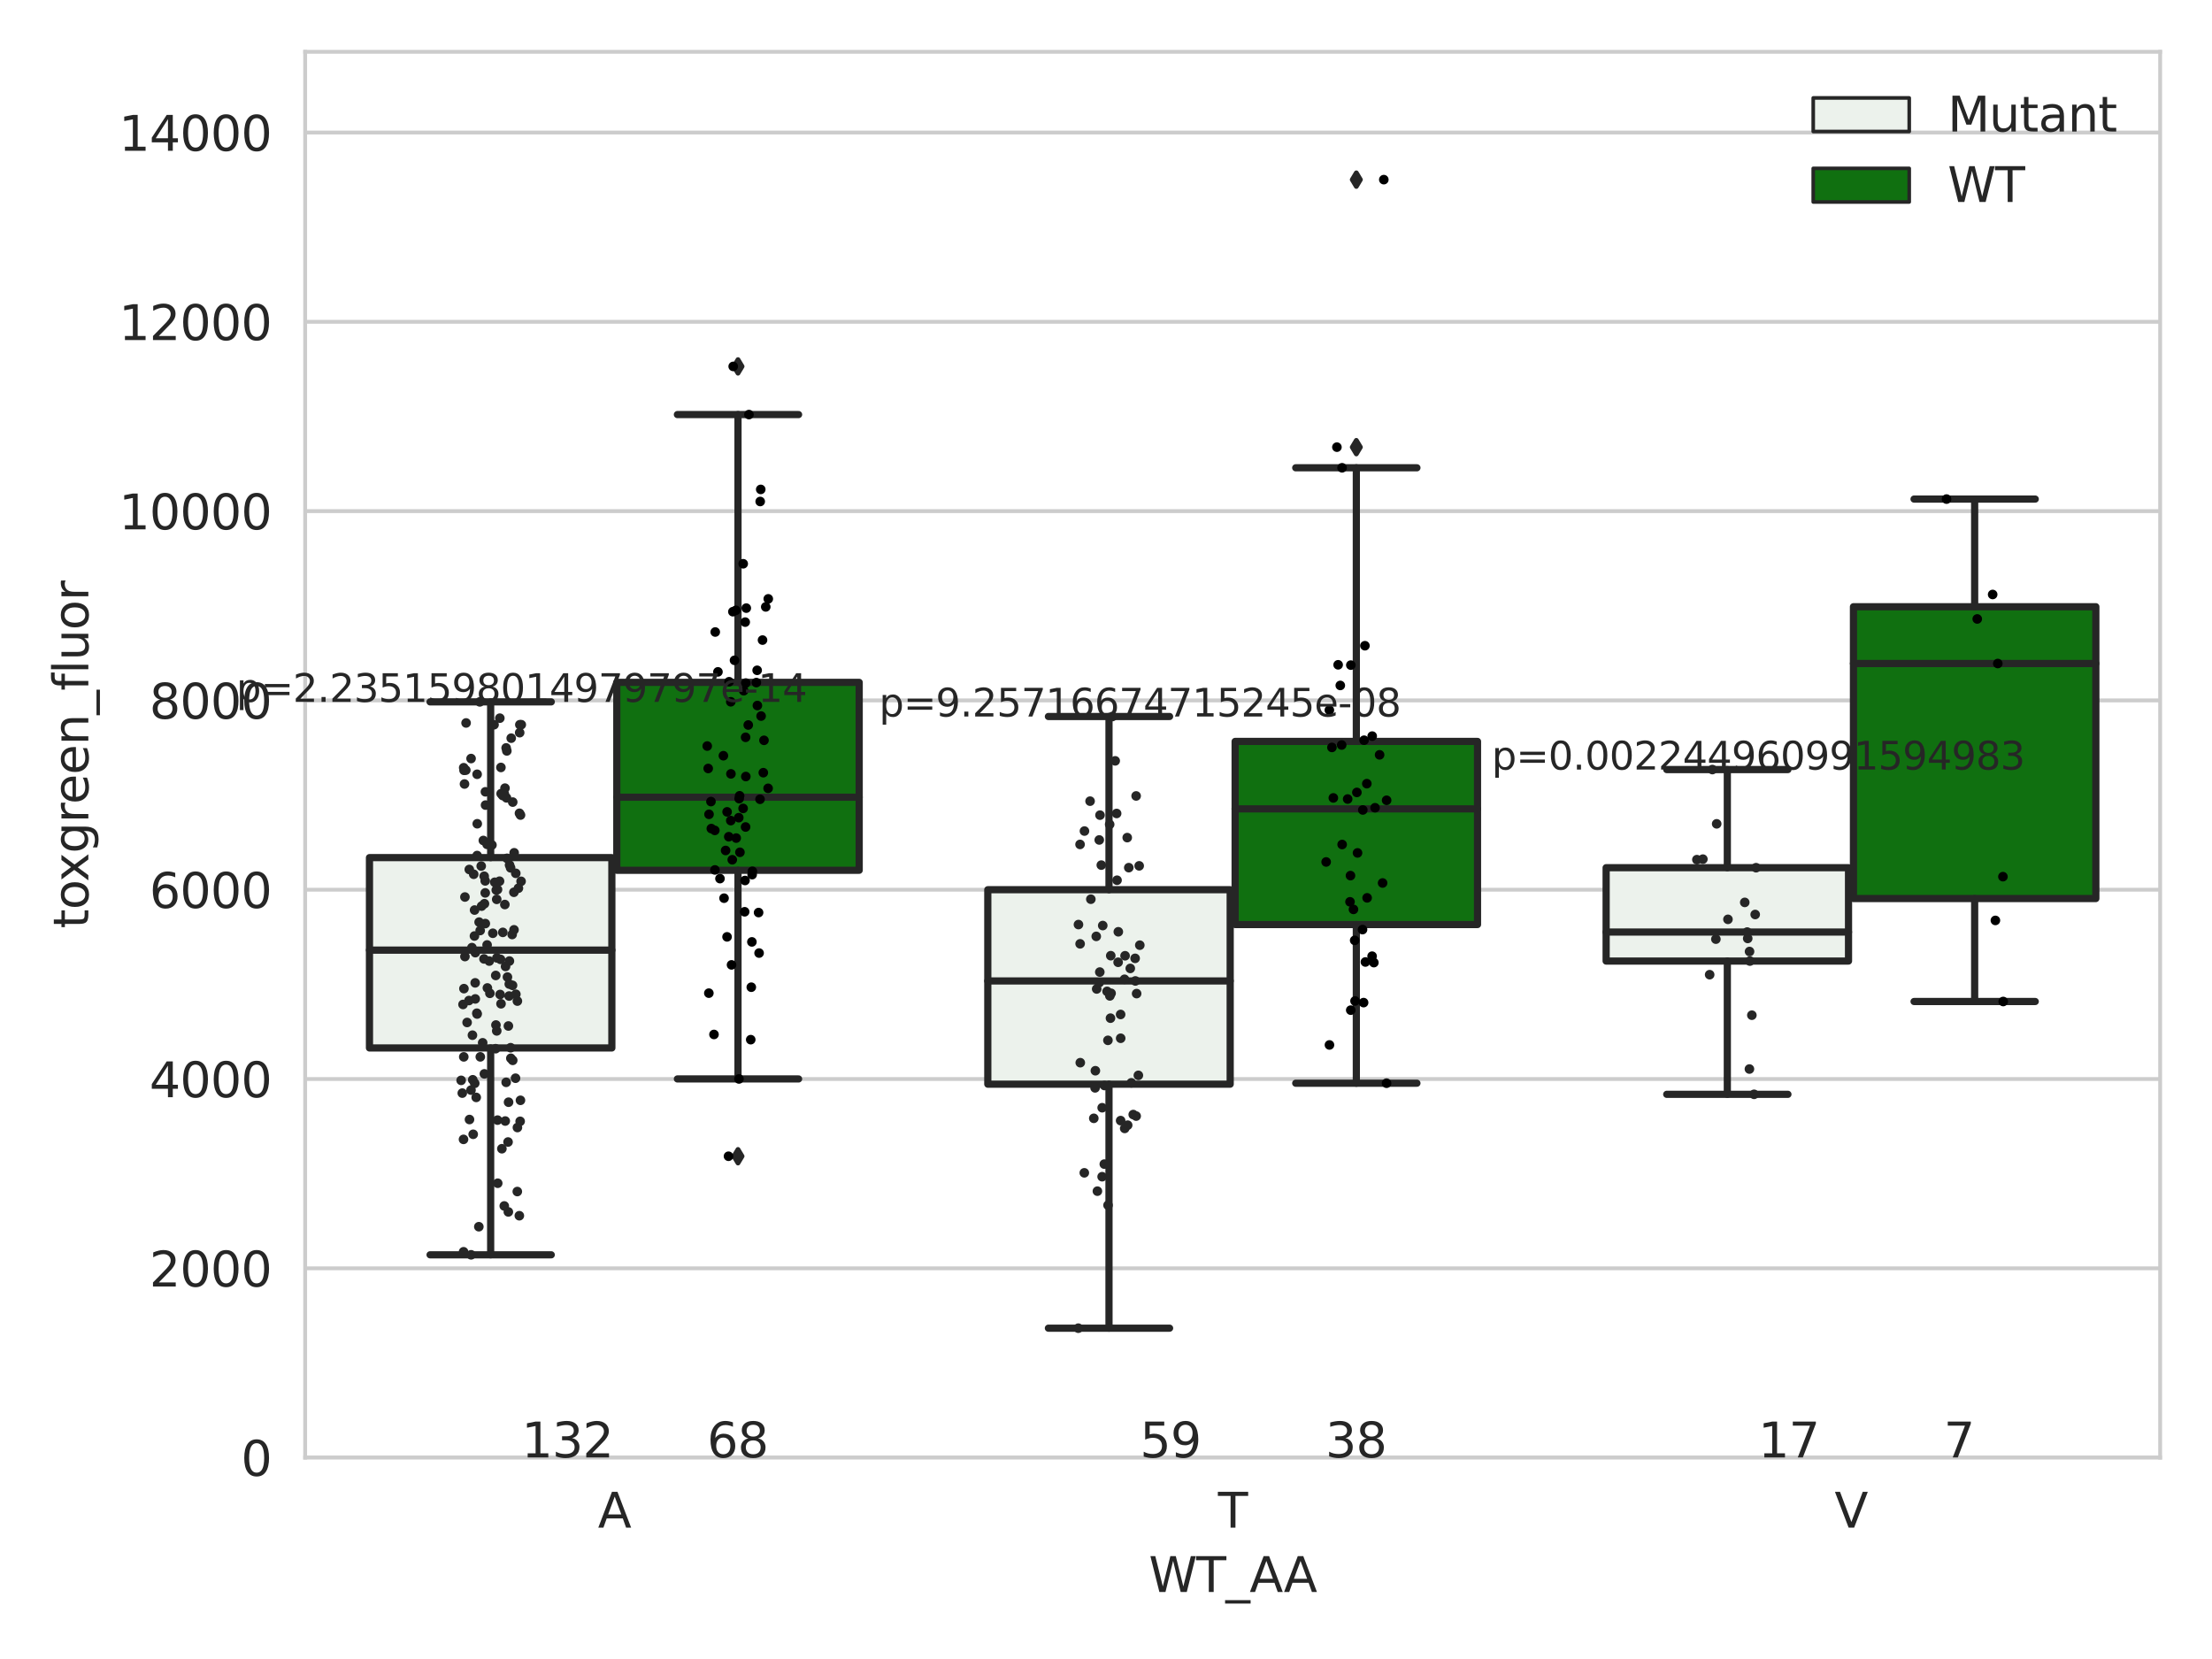 <?xml version="1.0" encoding="utf-8" standalone="no"?>
<!DOCTYPE svg PUBLIC "-//W3C//DTD SVG 1.1//EN"
  "http://www.w3.org/Graphics/SVG/1.1/DTD/svg11.dtd">
<svg xmlns:xlink="http://www.w3.org/1999/xlink" width="460.8pt" height="345.6pt" viewBox="0 0 460.8 345.6" xmlns="http://www.w3.org/2000/svg" version="1.1">
 <defs>
  <style type="text/css">*{stroke-linejoin: round; stroke-linecap: butt}</style>
 </defs>
 <g id="figure_1">
  <g id="patch_1">
   <path d="M 0 345.6 
L 460.8 345.6 
L 460.8 0 
L 0 0 
z
" style="fill: #ffffff"/>
  </g>
  <g id="axes_1">
   <g id="patch_2">
    <path d="M 63.571 303.64 
L 450 303.64 
L 450 10.8 
L 63.571 10.8 
z
" style="fill: #ffffff"/>
   </g>
   <g id="matplotlib.axis_1">
    <g id="xtick_1">
     <g id="text_1">
      <!-- A -->
      <g style="fill: #262626" transform="translate(124.556 318.238)scale(0.1 -0.1)">
       <defs>
        <path id="DejaVuSans-41" d="M 2188 4044 
L 1331 1722 
L 3047 1722 
L 2188 4044 
z
M 1831 4666 
L 2547 4666 
L 4325 0 
L 3669 0 
L 3244 1197 
L 1141 1197 
L 716 0 
L 50 0 
L 1831 4666 
z
" transform="scale(0.016)"/>
       </defs>
       <use xlink:href="#DejaVuSans-41"/>
      </g>
     </g>
    </g>
    <g id="xtick_2">
     <g id="text_2">
      <!-- T -->
      <g style="fill: #262626" transform="translate(253.732 318.238)scale(0.1 -0.1)">
       <defs>
        <path id="DejaVuSans-54" d="M -19 4666 
L 3928 4666 
L 3928 4134 
L 2272 4134 
L 2272 0 
L 1638 0 
L 1638 4134 
L -19 4134 
L -19 4666 
z
" transform="scale(0.016)"/>
       </defs>
       <use xlink:href="#DejaVuSans-54"/>
      </g>
     </g>
    </g>
    <g id="xtick_3">
     <g id="text_3">
      <!-- V -->
      <g style="fill: #262626" transform="translate(382.175 318.238)scale(0.1 -0.1)">
       <defs>
        <path id="DejaVuSans-56" d="M 1831 0 
L 50 4666 
L 709 4666 
L 2188 738 
L 3669 4666 
L 4325 4666 
L 2547 0 
L 1831 0 
z
" transform="scale(0.016)"/>
       </defs>
       <use xlink:href="#DejaVuSans-56"/>
      </g>
     </g>
    </g>
    <g id="text_4">
     <!-- WT_AA -->
     <g style="fill: #262626" transform="translate(239.31 331.638)scale(0.1 -0.1)">
      <defs>
       <path id="DejaVuSans-57" d="M 213 4666 
L 850 4666 
L 1831 722 
L 2809 4666 
L 3519 4666 
L 4500 722 
L 5478 4666 
L 6119 4666 
L 4947 0 
L 4153 0 
L 3169 4050 
L 2175 0 
L 1381 0 
L 213 4666 
z
" transform="scale(0.016)"/>
       <path id="DejaVuSans-5f" d="M 3263 -1063 
L 3263 -1509 
L -63 -1509 
L -63 -1063 
L 3263 -1063 
z
" transform="scale(0.016)"/>
      </defs>
      <use xlink:href="#DejaVuSans-57"/>
      <use xlink:href="#DejaVuSans-54" x="98.877"/>
      <use xlink:href="#DejaVuSans-5f" x="159.961"/>
      <use xlink:href="#DejaVuSans-41" x="209.961"/>
      <use xlink:href="#DejaVuSans-41" x="281.119"/>
     </g>
    </g>
   </g>
   <g id="matplotlib.axis_2">
    <g id="ytick_1">
     <g id="line2d_1">
      <path d="M 63.571 303.64 
L 450 303.64 
" clip-path="url(#p26d7f2f915)" style="fill: none; stroke: #cccccc; stroke-width: 0.8; stroke-linecap: round"/>
     </g>
     <g id="text_5">
      <!-- 0 -->
      <g style="fill: #262626" transform="translate(50.209 307.439)scale(0.1 -0.1)">
       <defs>
        <path id="DejaVuSans-30" d="M 2034 4250 
Q 1547 4250 1301 3770 
Q 1056 3291 1056 2328 
Q 1056 1369 1301 889 
Q 1547 409 2034 409 
Q 2525 409 2770 889 
Q 3016 1369 3016 2328 
Q 3016 3291 2770 3770 
Q 2525 4250 2034 4250 
z
M 2034 4750 
Q 2819 4750 3233 4129 
Q 3647 3509 3647 2328 
Q 3647 1150 3233 529 
Q 2819 -91 2034 -91 
Q 1250 -91 836 529 
Q 422 1150 422 2328 
Q 422 3509 836 4129 
Q 1250 4750 2034 4750 
z
" transform="scale(0.016)"/>
       </defs>
       <use xlink:href="#DejaVuSans-30"/>
      </g>
     </g>
    </g>
    <g id="ytick_2">
     <g id="line2d_2">
      <path d="M 63.571 264.207 
L 450 264.207 
" clip-path="url(#p26d7f2f915)" style="fill: none; stroke: #cccccc; stroke-width: 0.8; stroke-linecap: round"/>
     </g>
     <g id="text_6">
      <!-- 2000 -->
      <g style="fill: #262626" transform="translate(31.121 268.006)scale(0.1 -0.1)">
       <defs>
        <path id="DejaVuSans-32" d="M 1228 531 
L 3431 531 
L 3431 0 
L 469 0 
L 469 531 
Q 828 903 1448 1529 
Q 2069 2156 2228 2338 
Q 2531 2678 2651 2914 
Q 2772 3150 2772 3378 
Q 2772 3750 2511 3984 
Q 2250 4219 1831 4219 
Q 1534 4219 1204 4116 
Q 875 4013 500 3803 
L 500 4441 
Q 881 4594 1212 4672 
Q 1544 4750 1819 4750 
Q 2544 4750 2975 4387 
Q 3406 4025 3406 3419 
Q 3406 3131 3298 2873 
Q 3191 2616 2906 2266 
Q 2828 2175 2409 1742 
Q 1991 1309 1228 531 
z
" transform="scale(0.016)"/>
       </defs>
       <use xlink:href="#DejaVuSans-32"/>
       <use xlink:href="#DejaVuSans-30" x="63.623"/>
       <use xlink:href="#DejaVuSans-30" x="127.246"/>
       <use xlink:href="#DejaVuSans-30" x="190.869"/>
      </g>
     </g>
    </g>
    <g id="ytick_3">
     <g id="line2d_3">
      <path d="M 63.571 224.774 
L 450 224.774 
" clip-path="url(#p26d7f2f915)" style="fill: none; stroke: #cccccc; stroke-width: 0.8; stroke-linecap: round"/>
     </g>
     <g id="text_7">
      <!-- 4000 -->
      <g style="fill: #262626" transform="translate(31.121 228.573)scale(0.1 -0.1)">
       <defs>
        <path id="DejaVuSans-34" d="M 2419 4116 
L 825 1625 
L 2419 1625 
L 2419 4116 
z
M 2253 4666 
L 3047 4666 
L 3047 1625 
L 3713 1625 
L 3713 1100 
L 3047 1100 
L 3047 0 
L 2419 0 
L 2419 1100 
L 313 1100 
L 313 1709 
L 2253 4666 
z
" transform="scale(0.016)"/>
       </defs>
       <use xlink:href="#DejaVuSans-34"/>
       <use xlink:href="#DejaVuSans-30" x="63.623"/>
       <use xlink:href="#DejaVuSans-30" x="127.246"/>
       <use xlink:href="#DejaVuSans-30" x="190.869"/>
      </g>
     </g>
    </g>
    <g id="ytick_4">
     <g id="line2d_4">
      <path d="M 63.571 185.341 
L 450 185.341 
" clip-path="url(#p26d7f2f915)" style="fill: none; stroke: #cccccc; stroke-width: 0.8; stroke-linecap: round"/>
     </g>
     <g id="text_8">
      <!-- 6000 -->
      <g style="fill: #262626" transform="translate(31.121 189.14)scale(0.1 -0.1)">
       <defs>
        <path id="DejaVuSans-36" d="M 2113 2584 
Q 1688 2584 1439 2293 
Q 1191 2003 1191 1497 
Q 1191 994 1439 701 
Q 1688 409 2113 409 
Q 2538 409 2786 701 
Q 3034 994 3034 1497 
Q 3034 2003 2786 2293 
Q 2538 2584 2113 2584 
z
M 3366 4563 
L 3366 3988 
Q 3128 4100 2886 4159 
Q 2644 4219 2406 4219 
Q 1781 4219 1451 3797 
Q 1122 3375 1075 2522 
Q 1259 2794 1537 2939 
Q 1816 3084 2150 3084 
Q 2853 3084 3261 2657 
Q 3669 2231 3669 1497 
Q 3669 778 3244 343 
Q 2819 -91 2113 -91 
Q 1303 -91 875 529 
Q 447 1150 447 2328 
Q 447 3434 972 4092 
Q 1497 4750 2381 4750 
Q 2619 4750 2861 4703 
Q 3103 4656 3366 4563 
z
" transform="scale(0.016)"/>
       </defs>
       <use xlink:href="#DejaVuSans-36"/>
       <use xlink:href="#DejaVuSans-30" x="63.623"/>
       <use xlink:href="#DejaVuSans-30" x="127.246"/>
       <use xlink:href="#DejaVuSans-30" x="190.869"/>
      </g>
     </g>
    </g>
    <g id="ytick_5">
     <g id="line2d_5">
      <path d="M 63.571 145.908 
L 450 145.908 
" clip-path="url(#p26d7f2f915)" style="fill: none; stroke: #cccccc; stroke-width: 0.8; stroke-linecap: round"/>
     </g>
     <g id="text_9">
      <!-- 8000 -->
      <g style="fill: #262626" transform="translate(31.121 149.707)scale(0.1 -0.1)">
       <defs>
        <path id="DejaVuSans-38" d="M 2034 2216 
Q 1584 2216 1326 1975 
Q 1069 1734 1069 1313 
Q 1069 891 1326 650 
Q 1584 409 2034 409 
Q 2484 409 2743 651 
Q 3003 894 3003 1313 
Q 3003 1734 2745 1975 
Q 2488 2216 2034 2216 
z
M 1403 2484 
Q 997 2584 770 2862 
Q 544 3141 544 3541 
Q 544 4100 942 4425 
Q 1341 4750 2034 4750 
Q 2731 4750 3128 4425 
Q 3525 4100 3525 3541 
Q 3525 3141 3298 2862 
Q 3072 2584 2669 2484 
Q 3125 2378 3379 2068 
Q 3634 1759 3634 1313 
Q 3634 634 3220 271 
Q 2806 -91 2034 -91 
Q 1263 -91 848 271 
Q 434 634 434 1313 
Q 434 1759 690 2068 
Q 947 2378 1403 2484 
z
M 1172 3481 
Q 1172 3119 1398 2916 
Q 1625 2713 2034 2713 
Q 2441 2713 2670 2916 
Q 2900 3119 2900 3481 
Q 2900 3844 2670 4047 
Q 2441 4250 2034 4250 
Q 1625 4250 1398 4047 
Q 1172 3844 1172 3481 
z
" transform="scale(0.016)"/>
       </defs>
       <use xlink:href="#DejaVuSans-38"/>
       <use xlink:href="#DejaVuSans-30" x="63.623"/>
       <use xlink:href="#DejaVuSans-30" x="127.246"/>
       <use xlink:href="#DejaVuSans-30" x="190.869"/>
      </g>
     </g>
    </g>
    <g id="ytick_6">
     <g id="line2d_6">
      <path d="M 63.571 106.475 
L 450 106.475 
" clip-path="url(#p26d7f2f915)" style="fill: none; stroke: #cccccc; stroke-width: 0.8; stroke-linecap: round"/>
     </g>
     <g id="text_10">
      <!-- 10000 -->
      <g style="fill: #262626" transform="translate(24.759 110.274)scale(0.1 -0.1)">
       <defs>
        <path id="DejaVuSans-31" d="M 794 531 
L 1825 531 
L 1825 4091 
L 703 3866 
L 703 4441 
L 1819 4666 
L 2450 4666 
L 2450 531 
L 3481 531 
L 3481 0 
L 794 0 
L 794 531 
z
" transform="scale(0.016)"/>
       </defs>
       <use xlink:href="#DejaVuSans-31"/>
       <use xlink:href="#DejaVuSans-30" x="63.623"/>
       <use xlink:href="#DejaVuSans-30" x="127.246"/>
       <use xlink:href="#DejaVuSans-30" x="190.869"/>
       <use xlink:href="#DejaVuSans-30" x="254.492"/>
      </g>
     </g>
    </g>
    <g id="ytick_7">
     <g id="line2d_7">
      <path d="M 63.571 67.042 
L 450 67.042 
" clip-path="url(#p26d7f2f915)" style="fill: none; stroke: #cccccc; stroke-width: 0.8; stroke-linecap: round"/>
     </g>
     <g id="text_11">
      <!-- 12000 -->
      <g style="fill: #262626" transform="translate(24.759 70.841)scale(0.1 -0.1)">
       <use xlink:href="#DejaVuSans-31"/>
       <use xlink:href="#DejaVuSans-32" x="63.623"/>
       <use xlink:href="#DejaVuSans-30" x="127.246"/>
       <use xlink:href="#DejaVuSans-30" x="190.869"/>
       <use xlink:href="#DejaVuSans-30" x="254.492"/>
      </g>
     </g>
    </g>
    <g id="ytick_8">
     <g id="line2d_8">
      <path d="M 63.571 27.609 
L 450 27.609 
" clip-path="url(#p26d7f2f915)" style="fill: none; stroke: #cccccc; stroke-width: 0.8; stroke-linecap: round"/>
     </g>
     <g id="text_12">
      <!-- 14000 -->
      <g style="fill: #262626" transform="translate(24.759 31.408)scale(0.1 -0.1)">
       <use xlink:href="#DejaVuSans-31"/>
       <use xlink:href="#DejaVuSans-34" x="63.623"/>
       <use xlink:href="#DejaVuSans-30" x="127.246"/>
       <use xlink:href="#DejaVuSans-30" x="190.869"/>
       <use xlink:href="#DejaVuSans-30" x="254.492"/>
      </g>
     </g>
    </g>
    <g id="text_13">
     <!-- toxgreen_fluor -->
     <g style="fill: #262626" transform="translate(18.401 193.415)rotate(-90)scale(0.1 -0.1)">
      <defs>
       <path id="DejaVuSans-74" d="M 1172 4494 
L 1172 3500 
L 2356 3500 
L 2356 3053 
L 1172 3053 
L 1172 1153 
Q 1172 725 1289 603 
Q 1406 481 1766 481 
L 2356 481 
L 2356 0 
L 1766 0 
Q 1100 0 847 248 
Q 594 497 594 1153 
L 594 3053 
L 172 3053 
L 172 3500 
L 594 3500 
L 594 4494 
L 1172 4494 
z
" transform="scale(0.016)"/>
       <path id="DejaVuSans-6f" d="M 1959 3097 
Q 1497 3097 1228 2736 
Q 959 2375 959 1747 
Q 959 1119 1226 758 
Q 1494 397 1959 397 
Q 2419 397 2687 759 
Q 2956 1122 2956 1747 
Q 2956 2369 2687 2733 
Q 2419 3097 1959 3097 
z
M 1959 3584 
Q 2709 3584 3137 3096 
Q 3566 2609 3566 1747 
Q 3566 888 3137 398 
Q 2709 -91 1959 -91 
Q 1206 -91 779 398 
Q 353 888 353 1747 
Q 353 2609 779 3096 
Q 1206 3584 1959 3584 
z
" transform="scale(0.016)"/>
       <path id="DejaVuSans-78" d="M 3513 3500 
L 2247 1797 
L 3578 0 
L 2900 0 
L 1881 1375 
L 863 0 
L 184 0 
L 1544 1831 
L 300 3500 
L 978 3500 
L 1906 2253 
L 2834 3500 
L 3513 3500 
z
" transform="scale(0.016)"/>
       <path id="DejaVuSans-67" d="M 2906 1791 
Q 2906 2416 2648 2759 
Q 2391 3103 1925 3103 
Q 1463 3103 1205 2759 
Q 947 2416 947 1791 
Q 947 1169 1205 825 
Q 1463 481 1925 481 
Q 2391 481 2648 825 
Q 2906 1169 2906 1791 
z
M 3481 434 
Q 3481 -459 3084 -895 
Q 2688 -1331 1869 -1331 
Q 1566 -1331 1297 -1286 
Q 1028 -1241 775 -1147 
L 775 -588 
Q 1028 -725 1275 -790 
Q 1522 -856 1778 -856 
Q 2344 -856 2625 -561 
Q 2906 -266 2906 331 
L 2906 616 
Q 2728 306 2450 153 
Q 2172 0 1784 0 
Q 1141 0 747 490 
Q 353 981 353 1791 
Q 353 2603 747 3093 
Q 1141 3584 1784 3584 
Q 2172 3584 2450 3431 
Q 2728 3278 2906 2969 
L 2906 3500 
L 3481 3500 
L 3481 434 
z
" transform="scale(0.016)"/>
       <path id="DejaVuSans-72" d="M 2631 2963 
Q 2534 3019 2420 3045 
Q 2306 3072 2169 3072 
Q 1681 3072 1420 2755 
Q 1159 2438 1159 1844 
L 1159 0 
L 581 0 
L 581 3500 
L 1159 3500 
L 1159 2956 
Q 1341 3275 1631 3429 
Q 1922 3584 2338 3584 
Q 2397 3584 2469 3576 
Q 2541 3569 2628 3553 
L 2631 2963 
z
" transform="scale(0.016)"/>
       <path id="DejaVuSans-65" d="M 3597 1894 
L 3597 1613 
L 953 1613 
Q 991 1019 1311 708 
Q 1631 397 2203 397 
Q 2534 397 2845 478 
Q 3156 559 3463 722 
L 3463 178 
Q 3153 47 2828 -22 
Q 2503 -91 2169 -91 
Q 1331 -91 842 396 
Q 353 884 353 1716 
Q 353 2575 817 3079 
Q 1281 3584 2069 3584 
Q 2775 3584 3186 3129 
Q 3597 2675 3597 1894 
z
M 3022 2063 
Q 3016 2534 2758 2815 
Q 2500 3097 2075 3097 
Q 1594 3097 1305 2825 
Q 1016 2553 972 2059 
L 3022 2063 
z
" transform="scale(0.016)"/>
       <path id="DejaVuSans-6e" d="M 3513 2113 
L 3513 0 
L 2938 0 
L 2938 2094 
Q 2938 2591 2744 2837 
Q 2550 3084 2163 3084 
Q 1697 3084 1428 2787 
Q 1159 2491 1159 1978 
L 1159 0 
L 581 0 
L 581 3500 
L 1159 3500 
L 1159 2956 
Q 1366 3272 1645 3428 
Q 1925 3584 2291 3584 
Q 2894 3584 3203 3211 
Q 3513 2838 3513 2113 
z
" transform="scale(0.016)"/>
       <path id="DejaVuSans-66" d="M 2375 4863 
L 2375 4384 
L 1825 4384 
Q 1516 4384 1395 4259 
Q 1275 4134 1275 3809 
L 1275 3500 
L 2222 3500 
L 2222 3053 
L 1275 3053 
L 1275 0 
L 697 0 
L 697 3053 
L 147 3053 
L 147 3500 
L 697 3500 
L 697 3744 
Q 697 4328 969 4595 
Q 1241 4863 1831 4863 
L 2375 4863 
z
" transform="scale(0.016)"/>
       <path id="DejaVuSans-6c" d="M 603 4863 
L 1178 4863 
L 1178 0 
L 603 0 
L 603 4863 
z
" transform="scale(0.016)"/>
       <path id="DejaVuSans-75" d="M 544 1381 
L 544 3500 
L 1119 3500 
L 1119 1403 
Q 1119 906 1312 657 
Q 1506 409 1894 409 
Q 2359 409 2629 706 
Q 2900 1003 2900 1516 
L 2900 3500 
L 3475 3500 
L 3475 0 
L 2900 0 
L 2900 538 
Q 2691 219 2414 64 
Q 2138 -91 1772 -91 
Q 1169 -91 856 284 
Q 544 659 544 1381 
z
M 1991 3584 
L 1991 3584 
z
" transform="scale(0.016)"/>
      </defs>
      <use xlink:href="#DejaVuSans-74"/>
      <use xlink:href="#DejaVuSans-6f" x="39.209"/>
      <use xlink:href="#DejaVuSans-78" x="97.266"/>
      <use xlink:href="#DejaVuSans-67" x="156.445"/>
      <use xlink:href="#DejaVuSans-72" x="219.922"/>
      <use xlink:href="#DejaVuSans-65" x="258.785"/>
      <use xlink:href="#DejaVuSans-65" x="320.309"/>
      <use xlink:href="#DejaVuSans-6e" x="381.832"/>
      <use xlink:href="#DejaVuSans-5f" x="445.211"/>
      <use xlink:href="#DejaVuSans-66" x="495.211"/>
      <use xlink:href="#DejaVuSans-6c" x="530.416"/>
      <use xlink:href="#DejaVuSans-75" x="558.199"/>
      <use xlink:href="#DejaVuSans-6f" x="621.578"/>
      <use xlink:href="#DejaVuSans-72" x="682.76"/>
     </g>
    </g>
   </g>
   <g id="patch_3">
    <path d="M 76.967 218.308 
L 127.461 218.308 
L 127.461 178.66 
L 76.967 178.66 
L 76.967 218.308 
z
" clip-path="url(#p26d7f2f915)" style="fill: #ecf2ec; stroke: #262626; stroke-width: 1.5; stroke-linejoin: miter"/>
   </g>
   <g id="patch_4">
    <path d="M 128.491 181.293 
L 178.985 181.293 
L 178.985 142.149 
L 128.491 142.149 
L 128.491 181.293 
z
" clip-path="url(#p26d7f2f915)" style="fill: #107010; stroke: #262626; stroke-width: 1.5; stroke-linejoin: miter"/>
   </g>
   <g id="patch_5">
    <path d="M 205.777 225.852 
L 256.27 225.852 
L 256.27 185.345 
L 205.777 185.345 
L 205.777 225.852 
z
" clip-path="url(#p26d7f2f915)" style="fill: #ecf2ec; stroke: #262626; stroke-width: 1.5; stroke-linejoin: miter"/>
   </g>
   <g id="patch_6">
    <path d="M 257.301 192.598 
L 307.794 192.598 
L 307.794 154.453 
L 257.301 154.453 
L 257.301 192.598 
z
" clip-path="url(#p26d7f2f915)" style="fill: #107010; stroke: #262626; stroke-width: 1.5; stroke-linejoin: miter"/>
   </g>
   <g id="patch_7">
    <path d="M 334.587 200.205 
L 385.08 200.205 
L 385.08 180.759 
L 334.587 180.759 
L 334.587 200.205 
z
" clip-path="url(#p26d7f2f915)" style="fill: #ecf2ec; stroke: #262626; stroke-width: 1.5; stroke-linejoin: miter"/>
   </g>
   <g id="patch_8">
    <path d="M 386.11 187.183 
L 436.604 187.183 
L 436.604 126.391 
L 386.11 126.391 
L 386.11 187.183 
z
" clip-path="url(#p26d7f2f915)" style="fill: #107010; stroke: #262626; stroke-width: 1.5; stroke-linejoin: miter"/>
   </g>
   <g id="patch_9">
    <path d="M 127.976 303.64 
L 127.976 303.64 
L 127.976 303.64 
L 127.976 303.64 
z
" clip-path="url(#p26d7f2f915)" style="fill: #ecf2ec; stroke: #262626; stroke-width: 0.75; stroke-linejoin: miter"/>
   </g>
   <g id="patch_10">
    <path d="M 127.976 303.64 
L 127.976 303.64 
L 127.976 303.64 
L 127.976 303.64 
z
" clip-path="url(#p26d7f2f915)" style="fill: #107010; stroke: #262626; stroke-width: 0.75; stroke-linejoin: miter"/>
   </g>
   <g id="PathCollection_1"/>
   <g id="PathCollection_2"/>
   <g id="line2d_9">
    <path d="M 102.214 218.308 
L 102.214 261.399 
" clip-path="url(#p26d7f2f915)" style="fill: none; stroke: #262626; stroke-width: 1.5; stroke-linecap: round"/>
   </g>
   <g id="line2d_10">
    <path d="M 102.214 178.66 
L 102.214 146.214 
" clip-path="url(#p26d7f2f915)" style="fill: none; stroke: #262626; stroke-width: 1.5; stroke-linecap: round"/>
   </g>
   <g id="line2d_11">
    <path d="M 89.591 261.399 
L 114.837 261.399 
" clip-path="url(#p26d7f2f915)" style="fill: none; stroke: #262626; stroke-width: 1.5; stroke-linecap: round"/>
   </g>
   <g id="line2d_12">
    <path d="M 89.591 146.214 
L 114.837 146.214 
" clip-path="url(#p26d7f2f915)" style="fill: none; stroke: #262626; stroke-width: 1.5; stroke-linecap: round"/>
   </g>
   <g id="line2d_13"/>
   <g id="line2d_14">
    <path d="M 153.738 181.293 
L 153.738 224.763 
" clip-path="url(#p26d7f2f915)" style="fill: none; stroke: #262626; stroke-width: 1.5; stroke-linecap: round"/>
   </g>
   <g id="line2d_15">
    <path d="M 153.738 142.149 
L 153.738 86.363 
" clip-path="url(#p26d7f2f915)" style="fill: none; stroke: #262626; stroke-width: 1.5; stroke-linecap: round"/>
   </g>
   <g id="line2d_16">
    <path d="M 141.115 224.763 
L 166.361 224.763 
" clip-path="url(#p26d7f2f915)" style="fill: none; stroke: #262626; stroke-width: 1.5; stroke-linecap: round"/>
   </g>
   <g id="line2d_17">
    <path d="M 141.115 86.363 
L 166.361 86.363 
" clip-path="url(#p26d7f2f915)" style="fill: none; stroke: #262626; stroke-width: 1.5; stroke-linecap: round"/>
   </g>
   <g id="line2d_18">
    <defs>
     <path id="me44bc05b92" d="M -0 1.414 
L 0.849 0 
L 0 -1.414 
L -0.849 -0 
z
" style="stroke: #262626; stroke-linejoin: miter"/>
    </defs>
    <g clip-path="url(#p26d7f2f915)">
     <use xlink:href="#me44bc05b92" x="153.738" y="240.866" style="fill: #262626; stroke: #262626; stroke-linejoin: miter"/>
     <use xlink:href="#me44bc05b92" x="153.738" y="76.331" style="fill: #262626; stroke: #262626; stroke-linejoin: miter"/>
    </g>
   </g>
   <g id="line2d_19">
    <path d="M 231.024 225.852 
L 231.024 276.684 
" clip-path="url(#p26d7f2f915)" style="fill: none; stroke: #262626; stroke-width: 1.5; stroke-linecap: round"/>
   </g>
   <g id="line2d_20">
    <path d="M 231.024 185.345 
L 231.024 149.259 
" clip-path="url(#p26d7f2f915)" style="fill: none; stroke: #262626; stroke-width: 1.5; stroke-linecap: round"/>
   </g>
   <g id="line2d_21">
    <path d="M 218.4 276.684 
L 243.647 276.684 
" clip-path="url(#p26d7f2f915)" style="fill: none; stroke: #262626; stroke-width: 1.5; stroke-linecap: round"/>
   </g>
   <g id="line2d_22">
    <path d="M 218.4 149.259 
L 243.647 149.259 
" clip-path="url(#p26d7f2f915)" style="fill: none; stroke: #262626; stroke-width: 1.5; stroke-linecap: round"/>
   </g>
   <g id="line2d_23"/>
   <g id="line2d_24">
    <path d="M 282.548 192.598 
L 282.548 225.652 
" clip-path="url(#p26d7f2f915)" style="fill: none; stroke: #262626; stroke-width: 1.5; stroke-linecap: round"/>
   </g>
   <g id="line2d_25">
    <path d="M 282.548 154.453 
L 282.548 97.449 
" clip-path="url(#p26d7f2f915)" style="fill: none; stroke: #262626; stroke-width: 1.5; stroke-linecap: round"/>
   </g>
   <g id="line2d_26">
    <path d="M 269.924 225.652 
L 295.171 225.652 
" clip-path="url(#p26d7f2f915)" style="fill: none; stroke: #262626; stroke-width: 1.5; stroke-linecap: round"/>
   </g>
   <g id="line2d_27">
    <path d="M 269.924 97.449 
L 295.171 97.449 
" clip-path="url(#p26d7f2f915)" style="fill: none; stroke: #262626; stroke-width: 1.5; stroke-linecap: round"/>
   </g>
   <g id="line2d_28">
    <g clip-path="url(#p26d7f2f915)">
     <use xlink:href="#me44bc05b92" x="282.548" y="37.422" style="fill: #262626; stroke: #262626; stroke-linejoin: miter"/>
     <use xlink:href="#me44bc05b92" x="282.548" y="93.15" style="fill: #262626; stroke: #262626; stroke-linejoin: miter"/>
    </g>
   </g>
   <g id="line2d_29">
    <path d="M 359.833 200.205 
L 359.833 227.968 
" clip-path="url(#p26d7f2f915)" style="fill: none; stroke: #262626; stroke-width: 1.5; stroke-linecap: round"/>
   </g>
   <g id="line2d_30">
    <path d="M 359.833 180.759 
L 359.833 160.315 
" clip-path="url(#p26d7f2f915)" style="fill: none; stroke: #262626; stroke-width: 1.5; stroke-linecap: round"/>
   </g>
   <g id="line2d_31">
    <path d="M 347.21 227.968 
L 372.457 227.968 
" clip-path="url(#p26d7f2f915)" style="fill: none; stroke: #262626; stroke-width: 1.5; stroke-linecap: round"/>
   </g>
   <g id="line2d_32">
    <path d="M 347.21 160.315 
L 372.457 160.315 
" clip-path="url(#p26d7f2f915)" style="fill: none; stroke: #262626; stroke-width: 1.5; stroke-linecap: round"/>
   </g>
   <g id="line2d_33"/>
   <g id="line2d_34">
    <path d="M 411.357 187.183 
L 411.357 208.632 
" clip-path="url(#p26d7f2f915)" style="fill: none; stroke: #262626; stroke-width: 1.5; stroke-linecap: round"/>
   </g>
   <g id="line2d_35">
    <path d="M 411.357 126.391 
L 411.357 103.966 
" clip-path="url(#p26d7f2f915)" style="fill: none; stroke: #262626; stroke-width: 1.5; stroke-linecap: round"/>
   </g>
   <g id="line2d_36">
    <path d="M 398.734 208.632 
L 423.98 208.632 
" clip-path="url(#p26d7f2f915)" style="fill: none; stroke: #262626; stroke-width: 1.5; stroke-linecap: round"/>
   </g>
   <g id="line2d_37">
    <path d="M 398.734 103.966 
L 423.98 103.966 
" clip-path="url(#p26d7f2f915)" style="fill: none; stroke: #262626; stroke-width: 1.5; stroke-linecap: round"/>
   </g>
   <g id="line2d_38"/>
   <g id="line2d_39">
    <path d="M 76.967 197.929 
L 127.461 197.929 
" clip-path="url(#p26d7f2f915)" style="fill: none; stroke: #262626; stroke-width: 1.5; stroke-linecap: round"/>
   </g>
   <g id="line2d_40">
    <path d="M 128.491 166.073 
L 178.985 166.073 
" clip-path="url(#p26d7f2f915)" style="fill: none; stroke: #262626; stroke-width: 1.5; stroke-linecap: round"/>
   </g>
   <g id="line2d_41">
    <path d="M 205.777 204.347 
L 256.27 204.347 
" clip-path="url(#p26d7f2f915)" style="fill: none; stroke: #262626; stroke-width: 1.5; stroke-linecap: round"/>
   </g>
   <g id="line2d_42">
    <path d="M 257.301 168.5 
L 307.794 168.5 
" clip-path="url(#p26d7f2f915)" style="fill: none; stroke: #262626; stroke-width: 1.5; stroke-linecap: round"/>
   </g>
   <g id="line2d_43">
    <path d="M 334.587 194.167 
L 385.08 194.167 
" clip-path="url(#p26d7f2f915)" style="fill: none; stroke: #262626; stroke-width: 1.5; stroke-linecap: round"/>
   </g>
   <g id="line2d_44">
    <path d="M 386.11 138.222 
L 436.604 138.222 
" clip-path="url(#p26d7f2f915)" style="fill: none; stroke: #262626; stroke-width: 1.5; stroke-linecap: round"/>
   </g>
   <g id="patch_11">
    <path d="M 63.571 303.64 
L 63.571 10.8 
" style="fill: none; stroke: #cccccc; stroke-width: 0.8; stroke-linejoin: miter; stroke-linecap: square"/>
   </g>
   <g id="patch_12">
    <path d="M 450 303.64 
L 450 10.8 
" style="fill: none; stroke: #cccccc; stroke-width: 0.8; stroke-linejoin: miter; stroke-linecap: square"/>
   </g>
   <g id="patch_13">
    <path d="M 63.571 303.64 
L 450 303.64 
" style="fill: none; stroke: #cccccc; stroke-width: 0.8; stroke-linejoin: miter; stroke-linecap: square"/>
   </g>
   <g id="patch_14">
    <path d="M 63.571 10.8 
L 450 10.8 
" style="fill: none; stroke: #cccccc; stroke-width: 0.8; stroke-linejoin: miter; stroke-linecap: square"/>
   </g>
   <g id="PathCollection_3">
    <defs>
     <path id="C0_0_5733e80ffd" d="M 0 1 
C 0.265 1 0.52 0.895 0.707 0.707 
C 0.895 0.52 1 0.265 1 -0 
C 1 -0.265 0.895 -0.52 0.707 -0.707 
C 0.52 -0.895 0.265 -1 0 -1 
C -0.265 -1 -0.52 -0.895 -0.707 -0.707 
C -0.895 -0.52 -1 -0.265 -1 0 
C -1 0.265 -0.895 0.52 -0.707 0.707 
C -0.52 0.895 -0.265 1 0 1 
z
"/>
    </defs>
    <g clip-path="url(#p26d7f2f915)">
     <use xlink:href="#C0_0_5733e80ffd" x="106.495" y="153.773" style="fill: #262626"/>
    </g>
    <g clip-path="url(#p26d7f2f915)">
     <use xlink:href="#C0_0_5733e80ffd" x="99.007" y="208.092" style="fill: #262626"/>
    </g>
    <g clip-path="url(#p26d7f2f915)">
     <use xlink:href="#C0_0_5733e80ffd" x="97.803" y="233.216" style="fill: #262626"/>
    </g>
    <g clip-path="url(#p26d7f2f915)">
     <use xlink:href="#C0_0_5733e80ffd" x="107.997" y="185.029" style="fill: #262626"/>
    </g>
    <g clip-path="url(#p26d7f2f915)">
     <use xlink:href="#C0_0_5733e80ffd" x="100.246" y="180.416" style="fill: #262626"/>
    </g>
    <g clip-path="url(#p26d7f2f915)">
     <use xlink:href="#C0_0_5733e80ffd" x="107.788" y="234.885" style="fill: #262626"/>
    </g>
    <g clip-path="url(#p26d7f2f915)">
     <use xlink:href="#C0_0_5733e80ffd" x="102.482" y="176.029" style="fill: #262626"/>
    </g>
    <g clip-path="url(#p26d7f2f915)">
     <use xlink:href="#C0_0_5733e80ffd" x="98.309" y="197.404" style="fill: #262626"/>
    </g>
    <g clip-path="url(#p26d7f2f915)">
     <use xlink:href="#C0_0_5733e80ffd" x="108.215" y="169.421" style="fill: #262626"/>
    </g>
    <g clip-path="url(#p26d7f2f915)">
     <use xlink:href="#C0_0_5733e80ffd" x="105.063" y="165.398" style="fill: #262626"/>
    </g>
    <g clip-path="url(#p26d7f2f915)">
     <use xlink:href="#C0_0_5733e80ffd" x="96.304" y="227.714" style="fill: #262626"/>
    </g>
    <g clip-path="url(#p26d7f2f915)">
     <use xlink:href="#C0_0_5733e80ffd" x="107.781" y="208.544" style="fill: #262626"/>
    </g>
    <g clip-path="url(#p26d7f2f915)">
     <use xlink:href="#C0_0_5733e80ffd" x="98.864" y="189.58" style="fill: #262626"/>
    </g>
    <g clip-path="url(#p26d7f2f915)">
     <use xlink:href="#C0_0_5733e80ffd" x="105.836" y="237.901" style="fill: #262626"/>
    </g>
    <g clip-path="url(#p26d7f2f915)">
     <use xlink:href="#C0_0_5733e80ffd" x="108.356" y="233.592" style="fill: #262626"/>
    </g>
    <g clip-path="url(#p26d7f2f915)">
     <use xlink:href="#C0_0_5733e80ffd" x="102.919" y="150.975" style="fill: #262626"/>
    </g>
    <g clip-path="url(#p26d7f2f915)">
     <use xlink:href="#C0_0_5733e80ffd" x="108.188" y="253.255" style="fill: #262626"/>
    </g>
    <g clip-path="url(#p26d7f2f915)">
     <use xlink:href="#C0_0_5733e80ffd" x="99.204" y="228.608" style="fill: #262626"/>
    </g>
    <g clip-path="url(#p26d7f2f915)">
     <use xlink:href="#C0_0_5733e80ffd" x="101.078" y="183.504" style="fill: #262626"/>
    </g>
    <g clip-path="url(#p26d7f2f915)">
     <use xlink:href="#C0_0_5733e80ffd" x="98.987" y="204.746" style="fill: #262626"/>
    </g>
    <g clip-path="url(#p26d7f2f915)">
     <use xlink:href="#C0_0_5733e80ffd" x="104.551" y="239.3" style="fill: #262626"/>
    </g>
    <g clip-path="url(#p26d7f2f915)">
     <use xlink:href="#C0_0_5733e80ffd" x="107.055" y="185.876" style="fill: #262626"/>
    </g>
    <g clip-path="url(#p26d7f2f915)">
     <use xlink:href="#C0_0_5733e80ffd" x="99.75" y="255.546" style="fill: #262626"/>
    </g>
    <g clip-path="url(#p26d7f2f915)">
     <use xlink:href="#C0_0_5733e80ffd" x="96.457" y="209.247" style="fill: #262626"/>
    </g>
    <g clip-path="url(#p26d7f2f915)">
     <use xlink:href="#C0_0_5733e80ffd" x="108.293" y="150.972" style="fill: #262626"/>
    </g>
    <g clip-path="url(#p26d7f2f915)">
     <use xlink:href="#C0_0_5733e80ffd" x="104.372" y="209.107" style="fill: #262626"/>
    </g>
    <g clip-path="url(#p26d7f2f915)">
     <use xlink:href="#C0_0_5733e80ffd" x="97.095" y="150.605" style="fill: #262626"/>
    </g>
    <g clip-path="url(#p26d7f2f915)">
     <use xlink:href="#C0_0_5733e80ffd" x="101.099" y="192.398" style="fill: #262626"/>
    </g>
    <g clip-path="url(#p26d7f2f915)">
     <use xlink:href="#C0_0_5733e80ffd" x="97.04" y="160.437" style="fill: #262626"/>
    </g>
    <g clip-path="url(#p26d7f2f915)">
     <use xlink:href="#C0_0_5733e80ffd" x="106.813" y="220.889" style="fill: #262626"/>
    </g>
    <g clip-path="url(#p26d7f2f915)">
     <use xlink:href="#C0_0_5733e80ffd" x="104.181" y="207.169" style="fill: #262626"/>
    </g>
    <g clip-path="url(#p26d7f2f915)">
     <use xlink:href="#C0_0_5733e80ffd" x="99.955" y="146.214" style="fill: #262626"/>
    </g>
    <g clip-path="url(#p26d7f2f915)">
     <use xlink:href="#C0_0_5733e80ffd" x="106.692" y="194.676" style="fill: #262626"/>
    </g>
    <g clip-path="url(#p26d7f2f915)">
     <use xlink:href="#C0_0_5733e80ffd" x="102.663" y="194.414" style="fill: #262626"/>
    </g>
    <g clip-path="url(#p26d7f2f915)">
     <use xlink:href="#C0_0_5733e80ffd" x="106.811" y="167.09" style="fill: #262626"/>
    </g>
    <g clip-path="url(#p26d7f2f915)">
     <use xlink:href="#C0_0_5733e80ffd" x="107.465" y="207.116" style="fill: #262626"/>
    </g>
    <g clip-path="url(#p26d7f2f915)">
     <use xlink:href="#C0_0_5733e80ffd" x="105.908" y="213.732" style="fill: #262626"/>
    </g>
    <g clip-path="url(#p26d7f2f915)">
     <use xlink:href="#C0_0_5733e80ffd" x="105.584" y="156.429" style="fill: #262626"/>
    </g>
    <g clip-path="url(#p26d7f2f915)">
     <use xlink:href="#C0_0_5733e80ffd" x="101.12" y="164.948" style="fill: #262626"/>
    </g>
    <g clip-path="url(#p26d7f2f915)">
     <use xlink:href="#C0_0_5733e80ffd" x="99.812" y="192.093" style="fill: #262626"/>
    </g>
    <g clip-path="url(#p26d7f2f915)">
     <use xlink:href="#C0_0_5733e80ffd" x="102.056" y="206.929" style="fill: #262626"/>
    </g>
    <g clip-path="url(#p26d7f2f915)">
     <use xlink:href="#C0_0_5733e80ffd" x="104.748" y="194.232" style="fill: #262626"/>
    </g>
    <g clip-path="url(#p26d7f2f915)">
     <use xlink:href="#C0_0_5733e80ffd" x="107.111" y="177.65" style="fill: #262626"/>
    </g>
    <g clip-path="url(#p26d7f2f915)">
     <use xlink:href="#C0_0_5733e80ffd" x="107.449" y="181.929" style="fill: #262626"/>
    </g>
    <g clip-path="url(#p26d7f2f915)">
     <use xlink:href="#C0_0_5733e80ffd" x="107.764" y="248.221" style="fill: #262626"/>
    </g>
    <g clip-path="url(#p26d7f2f915)">
     <use xlink:href="#C0_0_5733e80ffd" x="101.084" y="186.006" style="fill: #262626"/>
    </g>
    <g clip-path="url(#p26d7f2f915)">
     <use xlink:href="#C0_0_5733e80ffd" x="97.693" y="208.431" style="fill: #262626"/>
    </g>
    <g clip-path="url(#p26d7f2f915)">
     <use xlink:href="#C0_0_5733e80ffd" x="99.337" y="211.07" style="fill: #262626"/>
    </g>
    <g clip-path="url(#p26d7f2f915)">
     <use xlink:href="#C0_0_5733e80ffd" x="105.438" y="155.806" style="fill: #262626"/>
    </g>
    <g clip-path="url(#p26d7f2f915)">
     <use xlink:href="#C0_0_5733e80ffd" x="98.838" y="194.987" style="fill: #262626"/>
    </g>
    <g clip-path="url(#p26d7f2f915)">
     <use xlink:href="#C0_0_5733e80ffd" x="96.064" y="225.057" style="fill: #262626"/>
    </g>
    <g clip-path="url(#p26d7f2f915)">
     <use xlink:href="#C0_0_5733e80ffd" x="96.57" y="260.768" style="fill: #262626"/>
    </g>
    <g clip-path="url(#p26d7f2f915)">
     <use xlink:href="#C0_0_5733e80ffd" x="98.139" y="261.399" style="fill: #262626"/>
    </g>
    <g clip-path="url(#p26d7f2f915)">
     <use xlink:href="#C0_0_5733e80ffd" x="99.021" y="198.454" style="fill: #262626"/>
    </g>
    <g clip-path="url(#p26d7f2f915)">
     <use xlink:href="#C0_0_5733e80ffd" x="105.944" y="229.609" style="fill: #262626"/>
    </g>
    <g clip-path="url(#p26d7f2f915)">
     <use xlink:href="#C0_0_5733e80ffd" x="105.508" y="166.206" style="fill: #262626"/>
    </g>
    <g clip-path="url(#p26d7f2f915)">
     <use xlink:href="#C0_0_5733e80ffd" x="106.419" y="220.461" style="fill: #262626"/>
    </g>
    <g clip-path="url(#p26d7f2f915)">
     <use xlink:href="#C0_0_5733e80ffd" x="108.257" y="152.63" style="fill: #262626"/>
    </g>
    <g clip-path="url(#p26d7f2f915)">
     <use xlink:href="#C0_0_5733e80ffd" x="103.641" y="233.34" style="fill: #262626"/>
    </g>
    <g clip-path="url(#p26d7f2f915)">
     <use xlink:href="#C0_0_5733e80ffd" x="97.307" y="213" style="fill: #262626"/>
    </g>
    <g clip-path="url(#p26d7f2f915)">
     <use xlink:href="#C0_0_5733e80ffd" x="107.393" y="224.613" style="fill: #262626"/>
    </g>
    <g clip-path="url(#p26d7f2f915)">
     <use xlink:href="#C0_0_5733e80ffd" x="98.119" y="227.092" style="fill: #262626"/>
    </g>
    <g clip-path="url(#p26d7f2f915)">
     <use xlink:href="#C0_0_5733e80ffd" x="103.244" y="218.463" style="fill: #262626"/>
    </g>
    <g clip-path="url(#p26d7f2f915)">
     <use xlink:href="#C0_0_5733e80ffd" x="106.092" y="204.997" style="fill: #262626"/>
    </g>
    <g clip-path="url(#p26d7f2f915)">
     <use xlink:href="#C0_0_5733e80ffd" x="105.444" y="225.468" style="fill: #262626"/>
    </g>
    <g clip-path="url(#p26d7f2f915)">
     <use xlink:href="#C0_0_5733e80ffd" x="99.422" y="171.605" style="fill: #262626"/>
    </g>
    <g clip-path="url(#p26d7f2f915)">
     <use xlink:href="#C0_0_5733e80ffd" x="100.056" y="220.161" style="fill: #262626"/>
    </g>
    <g clip-path="url(#p26d7f2f915)">
     <use xlink:href="#C0_0_5733e80ffd" x="101.532" y="205.808" style="fill: #262626"/>
    </g>
    <g clip-path="url(#p26d7f2f915)">
     <use xlink:href="#C0_0_5733e80ffd" x="96.559" y="237.352" style="fill: #262626"/>
    </g>
    <g clip-path="url(#p26d7f2f915)">
     <use xlink:href="#C0_0_5733e80ffd" x="104.124" y="149.607" style="fill: #262626"/>
    </g>
    <g clip-path="url(#p26d7f2f915)">
     <use xlink:href="#C0_0_5733e80ffd" x="104.35" y="159.874" style="fill: #262626"/>
    </g>
    <g clip-path="url(#p26d7f2f915)">
     <use xlink:href="#C0_0_5733e80ffd" x="100.904" y="223.707" style="fill: #262626"/>
    </g>
    <g clip-path="url(#p26d7f2f915)">
     <use xlink:href="#C0_0_5733e80ffd" x="96.647" y="205.95" style="fill: #262626"/>
    </g>
    <g clip-path="url(#p26d7f2f915)">
     <use xlink:href="#C0_0_5733e80ffd" x="105.049" y="251.221" style="fill: #262626"/>
    </g>
    <g clip-path="url(#p26d7f2f915)">
     <use xlink:href="#C0_0_5733e80ffd" x="104.73" y="165.725" style="fill: #262626"/>
    </g>
    <g clip-path="url(#p26d7f2f915)">
     <use xlink:href="#C0_0_5733e80ffd" x="100.692" y="175.088" style="fill: #262626"/>
    </g>
    <g clip-path="url(#p26d7f2f915)">
     <use xlink:href="#C0_0_5733e80ffd" x="105.898" y="252.462" style="fill: #262626"/>
    </g>
    <g clip-path="url(#p26d7f2f915)">
     <use xlink:href="#C0_0_5733e80ffd" x="105.315" y="201.329" style="fill: #262626"/>
    </g>
    <g clip-path="url(#p26d7f2f915)">
     <use xlink:href="#C0_0_5733e80ffd" x="101.473" y="175.897" style="fill: #262626"/>
    </g>
    <g clip-path="url(#p26d7f2f915)">
     <use xlink:href="#C0_0_5733e80ffd" x="96.765" y="163.323" style="fill: #262626"/>
    </g>
    <g clip-path="url(#p26d7f2f915)">
     <use xlink:href="#C0_0_5733e80ffd" x="100.867" y="182.536" style="fill: #262626"/>
    </g>
    <g clip-path="url(#p26d7f2f915)">
     <use xlink:href="#C0_0_5733e80ffd" x="103.068" y="183.789" style="fill: #262626"/>
    </g>
    <g clip-path="url(#p26d7f2f915)">
     <use xlink:href="#C0_0_5733e80ffd" x="103.38" y="185.415" style="fill: #262626"/>
    </g>
    <g clip-path="url(#p26d7f2f915)">
     <use xlink:href="#C0_0_5733e80ffd" x="104.395" y="165.328" style="fill: #262626"/>
    </g>
    <g clip-path="url(#p26d7f2f915)">
     <use xlink:href="#C0_0_5733e80ffd" x="96.854" y="186.863" style="fill: #262626"/>
    </g>
    <g clip-path="url(#p26d7f2f915)">
     <use xlink:href="#C0_0_5733e80ffd" x="103.514" y="199.547" style="fill: #262626"/>
    </g>
    <g clip-path="url(#p26d7f2f915)">
     <use xlink:href="#C0_0_5733e80ffd" x="96.856" y="199.268" style="fill: #262626"/>
    </g>
    <g clip-path="url(#p26d7f2f915)">
     <use xlink:href="#C0_0_5733e80ffd" x="106.772" y="205.264" style="fill: #262626"/>
    </g>
    <g clip-path="url(#p26d7f2f915)">
     <use xlink:href="#C0_0_5733e80ffd" x="105.2" y="164.185" style="fill: #262626"/>
    </g>
    <g clip-path="url(#p26d7f2f915)">
     <use xlink:href="#C0_0_5733e80ffd" x="100.92" y="188.257" style="fill: #262626"/>
    </g>
    <g clip-path="url(#p26d7f2f915)">
     <use xlink:href="#C0_0_5733e80ffd" x="100.029" y="193.845" style="fill: #262626"/>
    </g>
    <g clip-path="url(#p26d7f2f915)">
     <use xlink:href="#C0_0_5733e80ffd" x="98.681" y="182.124" style="fill: #262626"/>
    </g>
    <g clip-path="url(#p26d7f2f915)">
     <use xlink:href="#C0_0_5733e80ffd" x="105.624" y="178.805" style="fill: #262626"/>
    </g>
    <g clip-path="url(#p26d7f2f915)">
     <use xlink:href="#C0_0_5733e80ffd" x="107.077" y="193.699" style="fill: #262626"/>
    </g>
    <g clip-path="url(#p26d7f2f915)">
     <use xlink:href="#C0_0_5733e80ffd" x="98.132" y="158.019" style="fill: #262626"/>
    </g>
    <g clip-path="url(#p26d7f2f915)">
     <use xlink:href="#C0_0_5733e80ffd" x="108.42" y="229.215" style="fill: #262626"/>
    </g>
    <g clip-path="url(#p26d7f2f915)">
     <use xlink:href="#C0_0_5733e80ffd" x="99.396" y="211.239" style="fill: #262626"/>
    </g>
    <g clip-path="url(#p26d7f2f915)">
     <use xlink:href="#C0_0_5733e80ffd" x="96.668" y="160.471" style="fill: #262626"/>
    </g>
    <g clip-path="url(#p26d7f2f915)">
     <use xlink:href="#C0_0_5733e80ffd" x="98.576" y="236.294" style="fill: #262626"/>
    </g>
    <g clip-path="url(#p26d7f2f915)">
     <use xlink:href="#C0_0_5733e80ffd" x="106.053" y="207.489" style="fill: #262626"/>
    </g>
    <g clip-path="url(#p26d7f2f915)">
     <use xlink:href="#C0_0_5733e80ffd" x="98.482" y="224.938" style="fill: #262626"/>
    </g>
    <g clip-path="url(#p26d7f2f915)">
     <use xlink:href="#C0_0_5733e80ffd" x="101.474" y="196.85" style="fill: #262626"/>
    </g>
    <g clip-path="url(#p26d7f2f915)">
     <use xlink:href="#C0_0_5733e80ffd" x="100.548" y="217.233" style="fill: #262626"/>
    </g>
    <g clip-path="url(#p26d7f2f915)">
     <use xlink:href="#C0_0_5733e80ffd" x="103.475" y="187.352" style="fill: #262626"/>
    </g>
    <g clip-path="url(#p26d7f2f915)">
     <use xlink:href="#C0_0_5733e80ffd" x="103.685" y="246.489" style="fill: #262626"/>
    </g>
    <g clip-path="url(#p26d7f2f915)">
     <use xlink:href="#C0_0_5733e80ffd" x="106.369" y="218.256" style="fill: #262626"/>
    </g>
    <g clip-path="url(#p26d7f2f915)">
     <use xlink:href="#C0_0_5733e80ffd" x="106.151" y="180.198" style="fill: #262626"/>
    </g>
    <g clip-path="url(#p26d7f2f915)">
     <use xlink:href="#C0_0_5733e80ffd" x="106.367" y="180.788" style="fill: #262626"/>
    </g>
    <g clip-path="url(#p26d7f2f915)">
     <use xlink:href="#C0_0_5733e80ffd" x="103.641" y="185.307" style="fill: #262626"/>
    </g>
    <g clip-path="url(#p26d7f2f915)">
     <use xlink:href="#C0_0_5733e80ffd" x="101.922" y="200.21" style="fill: #262626"/>
    </g>
    <g clip-path="url(#p26d7f2f915)">
     <use xlink:href="#C0_0_5733e80ffd" x="96.613" y="220.165" style="fill: #262626"/>
    </g>
    <g clip-path="url(#p26d7f2f915)">
     <use xlink:href="#C0_0_5733e80ffd" x="97.761" y="181.129" style="fill: #262626"/>
    </g>
    <g clip-path="url(#p26d7f2f915)">
     <use xlink:href="#C0_0_5733e80ffd" x="103.481" y="214.756" style="fill: #262626"/>
    </g>
    <g clip-path="url(#p26d7f2f915)">
     <use xlink:href="#C0_0_5733e80ffd" x="105.71" y="203.539" style="fill: #262626"/>
    </g>
    <g clip-path="url(#p26d7f2f915)">
     <use xlink:href="#C0_0_5733e80ffd" x="99.396" y="161.295" style="fill: #262626"/>
    </g>
    <g clip-path="url(#p26d7f2f915)">
     <use xlink:href="#C0_0_5733e80ffd" x="108.592" y="150.967" style="fill: #262626"/>
    </g>
    <g clip-path="url(#p26d7f2f915)">
     <use xlink:href="#C0_0_5733e80ffd" x="104.266" y="199.851" style="fill: #262626"/>
    </g>
    <g clip-path="url(#p26d7f2f915)">
     <use xlink:href="#C0_0_5733e80ffd" x="104.063" y="183.569" style="fill: #262626"/>
    </g>
    <g clip-path="url(#p26d7f2f915)">
     <use xlink:href="#C0_0_5733e80ffd" x="98.901" y="225.677" style="fill: #262626"/>
    </g>
    <g clip-path="url(#p26d7f2f915)">
     <use xlink:href="#C0_0_5733e80ffd" x="98.418" y="215.648" style="fill: #262626"/>
    </g>
    <g clip-path="url(#p26d7f2f915)">
     <use xlink:href="#C0_0_5733e80ffd" x="100.823" y="199.756" style="fill: #262626"/>
    </g>
    <g clip-path="url(#p26d7f2f915)">
     <use xlink:href="#C0_0_5733e80ffd" x="103.315" y="213.528" style="fill: #262626"/>
    </g>
    <g clip-path="url(#p26d7f2f915)">
     <use xlink:href="#C0_0_5733e80ffd" x="100.328" y="188.764" style="fill: #262626"/>
    </g>
    <g clip-path="url(#p26d7f2f915)">
     <use xlink:href="#C0_0_5733e80ffd" x="103.272" y="203.205" style="fill: #262626"/>
    </g>
    <g clip-path="url(#p26d7f2f915)">
     <use xlink:href="#C0_0_5733e80ffd" x="108.433" y="169.792" style="fill: #262626"/>
    </g>
    <g clip-path="url(#p26d7f2f915)">
     <use xlink:href="#C0_0_5733e80ffd" x="96.598" y="159.929" style="fill: #262626"/>
    </g>
    <g clip-path="url(#p26d7f2f915)">
     <use xlink:href="#C0_0_5733e80ffd" x="108.551" y="183.594" style="fill: #262626"/>
    </g>
    <g clip-path="url(#p26d7f2f915)">
     <use xlink:href="#C0_0_5733e80ffd" x="106.12" y="200.203" style="fill: #262626"/>
    </g>
    <g clip-path="url(#p26d7f2f915)">
     <use xlink:href="#C0_0_5733e80ffd" x="105.251" y="233.531" style="fill: #262626"/>
    </g>
    <g clip-path="url(#p26d7f2f915)">
     <use xlink:href="#C0_0_5733e80ffd" x="101.146" y="167.716" style="fill: #262626"/>
    </g>
    <g clip-path="url(#p26d7f2f915)">
     <use xlink:href="#C0_0_5733e80ffd" x="105.168" y="188.43" style="fill: #262626"/>
    </g>
    <g clip-path="url(#p26d7f2f915)">
     <use xlink:href="#C0_0_5733e80ffd" x="99.394" y="178.224" style="fill: #262626"/>
    </g>
   </g>
   <g id="PathCollection_4">
    <defs>
     <path id="C1_0_a5af8640c5" d="M 0 1 
C 0.265 1 0.52 0.895 0.707 0.707 
C 0.895 0.52 1 0.265 1 -0 
C 1 -0.265 0.895 -0.52 0.707 -0.707 
C 0.52 -0.895 0.265 -1 0 -1 
C -0.265 -1 -0.52 -0.895 -0.707 -0.707 
C -0.895 -0.52 -1 -0.265 -1 0 
C -1 0.265 -0.895 0.52 -0.707 0.707 
C -0.52 0.895 -0.265 1 0 1 
z
"/>
    </defs>
    <g clip-path="url(#p26d7f2f915)">
     <use xlink:href="#C1_0_a5af8640c5" x="154.93" y="143.885"/>
    </g>
    <g clip-path="url(#p26d7f2f915)">
     <use xlink:href="#C1_0_a5af8640c5" x="155.367" y="161.765"/>
    </g>
    <g clip-path="url(#p26d7f2f915)">
     <use xlink:href="#C1_0_a5af8640c5" x="153.014" y="137.557"/>
    </g>
    <g clip-path="url(#p26d7f2f915)">
     <use xlink:href="#C1_0_a5af8640c5" x="152.393" y="201.001"/>
    </g>
    <g clip-path="url(#p26d7f2f915)">
     <use xlink:href="#C1_0_a5af8640c5" x="156.687" y="182.203"/>
    </g>
    <g clip-path="url(#p26d7f2f915)">
     <use xlink:href="#C1_0_a5af8640c5" x="153.363" y="174.585"/>
    </g>
    <g clip-path="url(#p26d7f2f915)">
     <use xlink:href="#C1_0_a5af8640c5" x="147.531" y="160.088"/>
    </g>
    <g clip-path="url(#p26d7f2f915)">
     <use xlink:href="#C1_0_a5af8640c5" x="152.544" y="179.105"/>
    </g>
    <g clip-path="url(#p26d7f2f915)">
     <use xlink:href="#C1_0_a5af8640c5" x="154.075" y="165.778"/>
    </g>
    <g clip-path="url(#p26d7f2f915)">
     <use xlink:href="#C1_0_a5af8640c5" x="151.76" y="240.866"/>
    </g>
    <g clip-path="url(#p26d7f2f915)">
     <use xlink:href="#C1_0_a5af8640c5" x="148.183" y="172.608"/>
    </g>
    <g clip-path="url(#p26d7f2f915)">
     <use xlink:href="#C1_0_a5af8640c5" x="158.848" y="133.341"/>
    </g>
    <g clip-path="url(#p26d7f2f915)">
     <use xlink:href="#C1_0_a5af8640c5" x="155.32" y="172.276"/>
    </g>
    <g clip-path="url(#p26d7f2f915)">
     <use xlink:href="#C1_0_a5af8640c5" x="158.028" y="190.102"/>
    </g>
    <g clip-path="url(#p26d7f2f915)">
     <use xlink:href="#C1_0_a5af8640c5" x="155.24" y="129.599"/>
    </g>
    <g clip-path="url(#p26d7f2f915)">
     <use xlink:href="#C1_0_a5af8640c5" x="159.154" y="154.224"/>
    </g>
    <g clip-path="url(#p26d7f2f915)">
     <use xlink:href="#C1_0_a5af8640c5" x="151.885" y="142.018"/>
    </g>
    <g clip-path="url(#p26d7f2f915)">
     <use xlink:href="#C1_0_a5af8640c5" x="160.045" y="124.753"/>
    </g>
    <g clip-path="url(#p26d7f2f915)">
     <use xlink:href="#C1_0_a5af8640c5" x="148.999" y="131.66"/>
    </g>
    <g clip-path="url(#p26d7f2f915)">
     <use xlink:href="#C1_0_a5af8640c5" x="158.475" y="101.953"/>
    </g>
    <g clip-path="url(#p26d7f2f915)">
     <use xlink:href="#C1_0_a5af8640c5" x="155.465" y="126.681"/>
    </g>
    <g clip-path="url(#p26d7f2f915)">
     <use xlink:href="#C1_0_a5af8640c5" x="147.329" y="155.415"/>
    </g>
    <g clip-path="url(#p26d7f2f915)">
     <use xlink:href="#C1_0_a5af8640c5" x="155.876" y="151.032"/>
    </g>
    <g clip-path="url(#p26d7f2f915)">
     <use xlink:href="#C1_0_a5af8640c5" x="153.899" y="170.336"/>
    </g>
    <g clip-path="url(#p26d7f2f915)">
     <use xlink:href="#C1_0_a5af8640c5" x="153.977" y="166.369"/>
    </g>
    <g clip-path="url(#p26d7f2f915)">
     <use xlink:href="#C1_0_a5af8640c5" x="158.132" y="198.541"/>
    </g>
    <g clip-path="url(#p26d7f2f915)">
     <use xlink:href="#C1_0_a5af8640c5" x="153.94" y="224.763"/>
    </g>
    <g clip-path="url(#p26d7f2f915)">
     <use xlink:href="#C1_0_a5af8640c5" x="159.012" y="160.965"/>
    </g>
    <g clip-path="url(#p26d7f2f915)">
     <use xlink:href="#C1_0_a5af8640c5" x="149.561" y="139.962"/>
    </g>
    <g clip-path="url(#p26d7f2f915)">
     <use xlink:href="#C1_0_a5af8640c5" x="155.323" y="153.594"/>
    </g>
    <g clip-path="url(#p26d7f2f915)">
     <use xlink:href="#C1_0_a5af8640c5" x="152.236" y="146.195"/>
    </g>
    <g clip-path="url(#p26d7f2f915)">
     <use xlink:href="#C1_0_a5af8640c5" x="157.56" y="142.192"/>
    </g>
    <g clip-path="url(#p26d7f2f915)">
     <use xlink:href="#C1_0_a5af8640c5" x="155.128" y="189.94"/>
    </g>
    <g clip-path="url(#p26d7f2f915)">
     <use xlink:href="#C1_0_a5af8640c5" x="158.551" y="149.169"/>
    </g>
    <g clip-path="url(#p26d7f2f915)">
     <use xlink:href="#C1_0_a5af8640c5" x="157.778" y="146.974"/>
    </g>
    <g clip-path="url(#p26d7f2f915)">
     <use xlink:href="#C1_0_a5af8640c5" x="148.736" y="215.497"/>
    </g>
    <g clip-path="url(#p26d7f2f915)">
     <use xlink:href="#C1_0_a5af8640c5" x="156.02" y="86.363"/>
    </g>
    <g clip-path="url(#p26d7f2f915)">
     <use xlink:href="#C1_0_a5af8640c5" x="152.74" y="76.331"/>
    </g>
    <g clip-path="url(#p26d7f2f915)">
     <use xlink:href="#C1_0_a5af8640c5" x="148.909" y="172.986"/>
    </g>
    <g clip-path="url(#p26d7f2f915)">
     <use xlink:href="#C1_0_a5af8640c5" x="151.819" y="174.304"/>
    </g>
    <g clip-path="url(#p26d7f2f915)">
     <use xlink:href="#C1_0_a5af8640c5" x="158.364" y="104.471"/>
    </g>
    <g clip-path="url(#p26d7f2f915)">
     <use xlink:href="#C1_0_a5af8640c5" x="158.327" y="166.5"/>
    </g>
    <g clip-path="url(#p26d7f2f915)">
     <use xlink:href="#C1_0_a5af8640c5" x="150.833" y="187.106"/>
    </g>
    <g clip-path="url(#p26d7f2f915)">
     <use xlink:href="#C1_0_a5af8640c5" x="150.698" y="157.43"/>
    </g>
    <g clip-path="url(#p26d7f2f915)">
     <use xlink:href="#C1_0_a5af8640c5" x="152.266" y="161.211"/>
    </g>
    <g clip-path="url(#p26d7f2f915)">
     <use xlink:href="#C1_0_a5af8640c5" x="154.803" y="168.407"/>
    </g>
    <g clip-path="url(#p26d7f2f915)">
     <use xlink:href="#C1_0_a5af8640c5" x="152.235" y="170.945"/>
    </g>
    <g clip-path="url(#p26d7f2f915)">
     <use xlink:href="#C1_0_a5af8640c5" x="148.105" y="166.983"/>
    </g>
    <g clip-path="url(#p26d7f2f915)">
     <use xlink:href="#C1_0_a5af8640c5" x="156.735" y="181.504"/>
    </g>
    <g clip-path="url(#p26d7f2f915)">
     <use xlink:href="#C1_0_a5af8640c5" x="156.633" y="196.215"/>
    </g>
    <g clip-path="url(#p26d7f2f915)">
     <use xlink:href="#C1_0_a5af8640c5" x="154.823" y="117.444"/>
    </g>
    <g clip-path="url(#p26d7f2f915)">
     <use xlink:href="#C1_0_a5af8640c5" x="160.012" y="164.223"/>
    </g>
    <g clip-path="url(#p26d7f2f915)">
     <use xlink:href="#C1_0_a5af8640c5" x="149.983" y="183.032"/>
    </g>
    <g clip-path="url(#p26d7f2f915)">
     <use xlink:href="#C1_0_a5af8640c5" x="148.936" y="181.223"/>
    </g>
    <g clip-path="url(#p26d7f2f915)">
     <use xlink:href="#C1_0_a5af8640c5" x="147.666" y="206.891"/>
    </g>
    <g clip-path="url(#p26d7f2f915)">
     <use xlink:href="#C1_0_a5af8640c5" x="156.509" y="205.653"/>
    </g>
    <g clip-path="url(#p26d7f2f915)">
     <use xlink:href="#C1_0_a5af8640c5" x="151.459" y="195.165"/>
    </g>
    <g clip-path="url(#p26d7f2f915)">
     <use xlink:href="#C1_0_a5af8640c5" x="154.142" y="177.549"/>
    </g>
    <g clip-path="url(#p26d7f2f915)">
     <use xlink:href="#C1_0_a5af8640c5" x="156.392" y="216.582"/>
    </g>
    <g clip-path="url(#p26d7f2f915)">
     <use xlink:href="#C1_0_a5af8640c5" x="152.675" y="127.428"/>
    </g>
    <g clip-path="url(#p26d7f2f915)">
     <use xlink:href="#C1_0_a5af8640c5" x="151.47" y="169.126"/>
    </g>
    <g clip-path="url(#p26d7f2f915)">
     <use xlink:href="#C1_0_a5af8640c5" x="157.729" y="139.637"/>
    </g>
    <g clip-path="url(#p26d7f2f915)">
     <use xlink:href="#C1_0_a5af8640c5" x="155.204" y="183.423"/>
    </g>
    <g clip-path="url(#p26d7f2f915)">
     <use xlink:href="#C1_0_a5af8640c5" x="147.702" y="169.638"/>
    </g>
    <g clip-path="url(#p26d7f2f915)">
     <use xlink:href="#C1_0_a5af8640c5" x="155.365" y="142.292"/>
    </g>
    <g clip-path="url(#p26d7f2f915)">
     <use xlink:href="#C1_0_a5af8640c5" x="159.521" y="126.427"/>
    </g>
    <g clip-path="url(#p26d7f2f915)">
     <use xlink:href="#C1_0_a5af8640c5" x="151.159" y="177.169"/>
    </g>
    <g clip-path="url(#p26d7f2f915)">
     <use xlink:href="#C1_0_a5af8640c5" x="153.292" y="127.143"/>
    </g>
   </g>
   <g id="PathCollection_5">
    <defs>
     <path id="C2_0_37384c8f7e" d="M 0 1 
C 0.265 1 0.52 0.895 0.707 0.707 
C 0.895 0.52 1 0.265 1 -0 
C 1 -0.265 0.895 -0.52 0.707 -0.707 
C 0.52 -0.895 0.265 -1 0 -1 
C -0.265 -1 -0.52 -0.895 -0.707 -0.707 
C -0.895 -0.52 -1 -0.265 -1 0 
C -1 0.265 -0.895 0.52 -0.707 0.707 
C -0.52 0.895 -0.265 1 0 1 
z
"/>
    </defs>
    <g clip-path="url(#p26d7f2f915)">
     <use xlink:href="#C2_0_37384c8f7e" x="236.78" y="206.984" style="fill: #262626"/>
    </g>
    <g clip-path="url(#p26d7f2f915)">
     <use xlink:href="#C2_0_37384c8f7e" x="231.46" y="206.92" style="fill: #262626"/>
    </g>
    <g clip-path="url(#p26d7f2f915)">
     <use xlink:href="#C2_0_37384c8f7e" x="230.092" y="226.133" style="fill: #262626"/>
    </g>
    <g clip-path="url(#p26d7f2f915)">
     <use xlink:href="#C2_0_37384c8f7e" x="233.448" y="233.441" style="fill: #262626"/>
    </g>
    <g clip-path="url(#p26d7f2f915)">
     <use xlink:href="#C2_0_37384c8f7e" x="236.677" y="165.809" style="fill: #262626"/>
    </g>
    <g clip-path="url(#p26d7f2f915)">
     <use xlink:href="#C2_0_37384c8f7e" x="228.129" y="226.621" style="fill: #262626"/>
    </g>
    <g clip-path="url(#p26d7f2f915)">
     <use xlink:href="#C2_0_37384c8f7e" x="232.699" y="183.369" style="fill: #262626"/>
    </g>
    <g clip-path="url(#p26d7f2f915)">
     <use xlink:href="#C2_0_37384c8f7e" x="232.317" y="158.5" style="fill: #262626"/>
    </g>
    <g clip-path="url(#p26d7f2f915)">
     <use xlink:href="#C2_0_37384c8f7e" x="225.042" y="221.377" style="fill: #262626"/>
    </g>
    <g clip-path="url(#p26d7f2f915)">
     <use xlink:href="#C2_0_37384c8f7e" x="228.609" y="248.139" style="fill: #262626"/>
    </g>
    <g clip-path="url(#p26d7f2f915)">
     <use xlink:href="#C2_0_37384c8f7e" x="236.076" y="232.181" style="fill: #262626"/>
    </g>
    <g clip-path="url(#p26d7f2f915)">
     <use xlink:href="#C2_0_37384c8f7e" x="229.109" y="202.498" style="fill: #262626"/>
    </g>
    <g clip-path="url(#p26d7f2f915)">
     <use xlink:href="#C2_0_37384c8f7e" x="232.926" y="200.46" style="fill: #262626"/>
    </g>
    <g clip-path="url(#p26d7f2f915)">
     <use xlink:href="#C2_0_37384c8f7e" x="229.605" y="230.76" style="fill: #262626"/>
    </g>
    <g clip-path="url(#p26d7f2f915)">
     <use xlink:href="#C2_0_37384c8f7e" x="227.242" y="187.321" style="fill: #262626"/>
    </g>
    <g clip-path="url(#p26d7f2f915)">
     <use xlink:href="#C2_0_37384c8f7e" x="232.614" y="169.462" style="fill: #262626"/>
    </g>
    <g clip-path="url(#p26d7f2f915)">
     <use xlink:href="#C2_0_37384c8f7e" x="224.997" y="175.908" style="fill: #262626"/>
    </g>
    <g clip-path="url(#p26d7f2f915)">
     <use xlink:href="#C2_0_37384c8f7e" x="234.295" y="235.071" style="fill: #262626"/>
    </g>
    <g clip-path="url(#p26d7f2f915)">
     <use xlink:href="#C2_0_37384c8f7e" x="230.802" y="216.72" style="fill: #262626"/>
    </g>
    <g clip-path="url(#p26d7f2f915)">
     <use xlink:href="#C2_0_37384c8f7e" x="237.443" y="196.898" style="fill: #262626"/>
    </g>
    <g clip-path="url(#p26d7f2f915)">
     <use xlink:href="#C2_0_37384c8f7e" x="228.368" y="195.065" style="fill: #262626"/>
    </g>
    <g clip-path="url(#p26d7f2f915)">
     <use xlink:href="#C2_0_37384c8f7e" x="229.722" y="192.808" style="fill: #262626"/>
    </g>
    <g clip-path="url(#p26d7f2f915)">
     <use xlink:href="#C2_0_37384c8f7e" x="228.988" y="204.69" style="fill: #262626"/>
    </g>
    <g clip-path="url(#p26d7f2f915)">
     <use xlink:href="#C2_0_37384c8f7e" x="229.422" y="180.219" style="fill: #262626"/>
    </g>
    <g clip-path="url(#p26d7f2f915)">
     <use xlink:href="#C2_0_37384c8f7e" x="230.624" y="206.523" style="fill: #262626"/>
    </g>
    <g clip-path="url(#p26d7f2f915)">
     <use xlink:href="#C2_0_37384c8f7e" x="236.468" y="199.642" style="fill: #262626"/>
    </g>
    <g clip-path="url(#p26d7f2f915)">
     <use xlink:href="#C2_0_37384c8f7e" x="228.994" y="174.979" style="fill: #262626"/>
    </g>
    <g clip-path="url(#p26d7f2f915)">
     <use xlink:href="#C2_0_37384c8f7e" x="228.187" y="223.053" style="fill: #262626"/>
    </g>
    <g clip-path="url(#p26d7f2f915)">
     <use xlink:href="#C2_0_37384c8f7e" x="224.632" y="276.684" style="fill: #262626"/>
    </g>
    <g clip-path="url(#p26d7f2f915)">
     <use xlink:href="#C2_0_37384c8f7e" x="231.737" y="149.259" style="fill: #262626"/>
    </g>
    <g clip-path="url(#p26d7f2f915)">
     <use xlink:href="#C2_0_37384c8f7e" x="233.445" y="211.331" style="fill: #262626"/>
    </g>
    <g clip-path="url(#p26d7f2f915)">
     <use xlink:href="#C2_0_37384c8f7e" x="236.518" y="204.347" style="fill: #262626"/>
    </g>
    <g clip-path="url(#p26d7f2f915)">
     <use xlink:href="#C2_0_37384c8f7e" x="233.458" y="216.289" style="fill: #262626"/>
    </g>
    <g clip-path="url(#p26d7f2f915)">
     <use xlink:href="#C2_0_37384c8f7e" x="234.913" y="234.393" style="fill: #262626"/>
    </g>
    <g clip-path="url(#p26d7f2f915)">
     <use xlink:href="#C2_0_37384c8f7e" x="231.163" y="171.741" style="fill: #262626"/>
    </g>
    <g clip-path="url(#p26d7f2f915)">
     <use xlink:href="#C2_0_37384c8f7e" x="237.313" y="180.371" style="fill: #262626"/>
    </g>
    <g clip-path="url(#p26d7f2f915)">
     <use xlink:href="#C2_0_37384c8f7e" x="235.146" y="180.747" style="fill: #262626"/>
    </g>
    <g clip-path="url(#p26d7f2f915)">
     <use xlink:href="#C2_0_37384c8f7e" x="235.68" y="225.57" style="fill: #262626"/>
    </g>
    <g clip-path="url(#p26d7f2f915)">
     <use xlink:href="#C2_0_37384c8f7e" x="225.913" y="173.123" style="fill: #262626"/>
    </g>
    <g clip-path="url(#p26d7f2f915)">
     <use xlink:href="#C2_0_37384c8f7e" x="230.05" y="242.503" style="fill: #262626"/>
    </g>
    <g clip-path="url(#p26d7f2f915)">
     <use xlink:href="#C2_0_37384c8f7e" x="234.373" y="199.103" style="fill: #262626"/>
    </g>
    <g clip-path="url(#p26d7f2f915)">
     <use xlink:href="#C2_0_37384c8f7e" x="229.596" y="245.129" style="fill: #262626"/>
    </g>
    <g clip-path="url(#p26d7f2f915)">
     <use xlink:href="#C2_0_37384c8f7e" x="224.666" y="192.604" style="fill: #262626"/>
    </g>
    <g clip-path="url(#p26d7f2f915)">
     <use xlink:href="#C2_0_37384c8f7e" x="231.205" y="207.464" style="fill: #262626"/>
    </g>
    <g clip-path="url(#p26d7f2f915)">
     <use xlink:href="#C2_0_37384c8f7e" x="234.823" y="174.489" style="fill: #262626"/>
    </g>
    <g clip-path="url(#p26d7f2f915)">
     <use xlink:href="#C2_0_37384c8f7e" x="231.393" y="199.087" style="fill: #262626"/>
    </g>
    <g clip-path="url(#p26d7f2f915)">
     <use xlink:href="#C2_0_37384c8f7e" x="237.142" y="224.016" style="fill: #262626"/>
    </g>
    <g clip-path="url(#p26d7f2f915)">
     <use xlink:href="#C2_0_37384c8f7e" x="235.458" y="201.738" style="fill: #262626"/>
    </g>
    <g clip-path="url(#p26d7f2f915)">
     <use xlink:href="#C2_0_37384c8f7e" x="231.333" y="212.102" style="fill: #262626"/>
    </g>
    <g clip-path="url(#p26d7f2f915)">
     <use xlink:href="#C2_0_37384c8f7e" x="225.882" y="244.321" style="fill: #262626"/>
    </g>
    <g clip-path="url(#p26d7f2f915)">
     <use xlink:href="#C2_0_37384c8f7e" x="227.859" y="232.967" style="fill: #262626"/>
    </g>
    <g clip-path="url(#p26d7f2f915)">
     <use xlink:href="#C2_0_37384c8f7e" x="225.008" y="196.621" style="fill: #262626"/>
    </g>
    <g clip-path="url(#p26d7f2f915)">
     <use xlink:href="#C2_0_37384c8f7e" x="236.683" y="232.499" style="fill: #262626"/>
    </g>
    <g clip-path="url(#p26d7f2f915)">
     <use xlink:href="#C2_0_37384c8f7e" x="229.152" y="169.81" style="fill: #262626"/>
    </g>
    <g clip-path="url(#p26d7f2f915)">
     <use xlink:href="#C2_0_37384c8f7e" x="227.083" y="166.895" style="fill: #262626"/>
    </g>
    <g clip-path="url(#p26d7f2f915)">
     <use xlink:href="#C2_0_37384c8f7e" x="234.258" y="204.003" style="fill: #262626"/>
    </g>
    <g clip-path="url(#p26d7f2f915)">
     <use xlink:href="#C2_0_37384c8f7e" x="232.967" y="194.108" style="fill: #262626"/>
    </g>
    <g clip-path="url(#p26d7f2f915)">
     <use xlink:href="#C2_0_37384c8f7e" x="230.825" y="251.065" style="fill: #262626"/>
    </g>
    <g clip-path="url(#p26d7f2f915)">
     <use xlink:href="#C2_0_37384c8f7e" x="228.46" y="206.019" style="fill: #262626"/>
    </g>
   </g>
   <g id="PathCollection_6">
    <defs>
     <path id="C3_0_f9068a39c8" d="M 0 1 
C 0.265 1 0.52 0.895 0.707 0.707 
C 0.895 0.52 1 0.265 1 -0 
C 1 -0.265 0.895 -0.52 0.707 -0.707 
C 0.52 -0.895 0.265 -1 0 -1 
C -0.265 -1 -0.52 -0.895 -0.707 -0.707 
C -0.895 -0.52 -1 -0.265 -1 0 
C -1 0.265 -0.895 0.52 -0.707 0.707 
C -0.52 0.895 -0.265 1 0 1 
z
"/>
    </defs>
    <g clip-path="url(#p26d7f2f915)">
     <use xlink:href="#C3_0_f9068a39c8" x="276.951" y="217.681"/>
    </g>
    <g clip-path="url(#p26d7f2f915)">
     <use xlink:href="#C3_0_f9068a39c8" x="282.663" y="165.076"/>
    </g>
    <g clip-path="url(#p26d7f2f915)">
     <use xlink:href="#C3_0_f9068a39c8" x="281.231" y="187.867"/>
    </g>
    <g clip-path="url(#p26d7f2f915)">
     <use xlink:href="#C3_0_f9068a39c8" x="276.261" y="179.562"/>
    </g>
    <g clip-path="url(#p26d7f2f915)">
     <use xlink:href="#C3_0_f9068a39c8" x="279.495" y="155.2"/>
    </g>
    <g clip-path="url(#p26d7f2f915)">
     <use xlink:href="#C3_0_f9068a39c8" x="279.576" y="97.449"/>
    </g>
    <g clip-path="url(#p26d7f2f915)">
     <use xlink:href="#C3_0_f9068a39c8" x="281.954" y="189.443"/>
    </g>
    <g clip-path="url(#p26d7f2f915)">
     <use xlink:href="#C3_0_f9068a39c8" x="278.759" y="138.49"/>
    </g>
    <g clip-path="url(#p26d7f2f915)">
     <use xlink:href="#C3_0_f9068a39c8" x="284.734" y="163.252"/>
    </g>
    <g clip-path="url(#p26d7f2f915)">
     <use xlink:href="#C3_0_f9068a39c8" x="288.272" y="37.422"/>
    </g>
    <g clip-path="url(#p26d7f2f915)">
     <use xlink:href="#C3_0_f9068a39c8" x="279.593" y="175.928"/>
    </g>
    <g clip-path="url(#p26d7f2f915)">
     <use xlink:href="#C3_0_f9068a39c8" x="288.845" y="225.652"/>
    </g>
    <g clip-path="url(#p26d7f2f915)">
     <use xlink:href="#C3_0_f9068a39c8" x="286.446" y="168.271"/>
    </g>
    <g clip-path="url(#p26d7f2f915)">
     <use xlink:href="#C3_0_f9068a39c8" x="277.758" y="166.219"/>
    </g>
    <g clip-path="url(#p26d7f2f915)">
     <use xlink:href="#C3_0_f9068a39c8" x="288.858" y="166.713"/>
    </g>
    <g clip-path="url(#p26d7f2f915)">
     <use xlink:href="#C3_0_f9068a39c8" x="280.742" y="166.453"/>
    </g>
    <g clip-path="url(#p26d7f2f915)">
     <use xlink:href="#C3_0_f9068a39c8" x="281.403" y="138.554"/>
    </g>
    <g clip-path="url(#p26d7f2f915)">
     <use xlink:href="#C3_0_f9068a39c8" x="285.854" y="153.344"/>
    </g>
    <g clip-path="url(#p26d7f2f915)">
     <use xlink:href="#C3_0_f9068a39c8" x="284.44" y="200.399"/>
    </g>
    <g clip-path="url(#p26d7f2f915)">
     <use xlink:href="#C3_0_f9068a39c8" x="288.021" y="183.943"/>
    </g>
    <g clip-path="url(#p26d7f2f915)">
     <use xlink:href="#C3_0_f9068a39c8" x="282.205" y="195.895"/>
    </g>
    <g clip-path="url(#p26d7f2f915)">
     <use xlink:href="#C3_0_f9068a39c8" x="286.201" y="200.529"/>
    </g>
    <g clip-path="url(#p26d7f2f915)">
     <use xlink:href="#C3_0_f9068a39c8" x="287.395" y="157.247"/>
    </g>
    <g clip-path="url(#p26d7f2f915)">
     <use xlink:href="#C3_0_f9068a39c8" x="284.164" y="154.203"/>
    </g>
    <g clip-path="url(#p26d7f2f915)">
     <use xlink:href="#C3_0_f9068a39c8" x="276.929" y="147.928"/>
    </g>
    <g clip-path="url(#p26d7f2f915)">
     <use xlink:href="#C3_0_f9068a39c8" x="284.795" y="187.039"/>
    </g>
    <g clip-path="url(#p26d7f2f915)">
     <use xlink:href="#C3_0_f9068a39c8" x="282.277" y="208.525"/>
    </g>
    <g clip-path="url(#p26d7f2f915)">
     <use xlink:href="#C3_0_f9068a39c8" x="281.33" y="182.406"/>
    </g>
    <g clip-path="url(#p26d7f2f915)">
     <use xlink:href="#C3_0_f9068a39c8" x="283.899" y="168.73"/>
    </g>
    <g clip-path="url(#p26d7f2f915)">
     <use xlink:href="#C3_0_f9068a39c8" x="284.063" y="208.861"/>
    </g>
    <g clip-path="url(#p26d7f2f915)">
     <use xlink:href="#C3_0_f9068a39c8" x="282.797" y="177.676"/>
    </g>
    <g clip-path="url(#p26d7f2f915)">
     <use xlink:href="#C3_0_f9068a39c8" x="277.466" y="155.703"/>
    </g>
    <g clip-path="url(#p26d7f2f915)">
     <use xlink:href="#C3_0_f9068a39c8" x="284.339" y="134.515"/>
    </g>
    <g clip-path="url(#p26d7f2f915)">
     <use xlink:href="#C3_0_f9068a39c8" x="285.835" y="199.191"/>
    </g>
    <g clip-path="url(#p26d7f2f915)">
     <use xlink:href="#C3_0_f9068a39c8" x="283.839" y="193.65"/>
    </g>
    <g clip-path="url(#p26d7f2f915)">
     <use xlink:href="#C3_0_f9068a39c8" x="279.208" y="142.789"/>
    </g>
    <g clip-path="url(#p26d7f2f915)">
     <use xlink:href="#C3_0_f9068a39c8" x="278.502" y="93.15"/>
    </g>
    <g clip-path="url(#p26d7f2f915)">
     <use xlink:href="#C3_0_f9068a39c8" x="281.386" y="210.432"/>
    </g>
   </g>
   <g id="PathCollection_7">
    <defs>
     <path id="C4_0_b076efe6b0" d="M 0 1 
C 0.265 1 0.52 0.895 0.707 0.707 
C 0.895 0.52 1 0.265 1 -0 
C 1 -0.265 0.895 -0.52 0.707 -0.707 
C 0.52 -0.895 0.265 -1 0 -1 
C -0.265 -1 -0.52 -0.895 -0.707 -0.707 
C -0.895 -0.52 -1 -0.265 -1 0 
C -1 0.265 -0.895 0.52 -0.707 0.707 
C -0.52 0.895 -0.265 1 0 1 
z
"/>
    </defs>
    <g clip-path="url(#p26d7f2f915)">
     <use xlink:href="#C4_0_b076efe6b0" x="356.153" y="203.044" style="fill: #262626"/>
    </g>
    <g clip-path="url(#p26d7f2f915)">
     <use xlink:href="#C4_0_b076efe6b0" x="364.945" y="211.485" style="fill: #262626"/>
    </g>
    <g clip-path="url(#p26d7f2f915)">
     <use xlink:href="#C4_0_b076efe6b0" x="364.437" y="222.699" style="fill: #262626"/>
    </g>
    <g clip-path="url(#p26d7f2f915)">
     <use xlink:href="#C4_0_b076efe6b0" x="364.538" y="200.205" style="fill: #262626"/>
    </g>
    <g clip-path="url(#p26d7f2f915)">
     <use xlink:href="#C4_0_b076efe6b0" x="357.45" y="195.639" style="fill: #262626"/>
    </g>
    <g clip-path="url(#p26d7f2f915)">
     <use xlink:href="#C4_0_b076efe6b0" x="353.493" y="179.081" style="fill: #262626"/>
    </g>
    <g clip-path="url(#p26d7f2f915)">
     <use xlink:href="#C4_0_b076efe6b0" x="354.742" y="178.976" style="fill: #262626"/>
    </g>
    <g clip-path="url(#p26d7f2f915)">
     <use xlink:href="#C4_0_b076efe6b0" x="357.616" y="171.62" style="fill: #262626"/>
    </g>
    <g clip-path="url(#p26d7f2f915)">
     <use xlink:href="#C4_0_b076efe6b0" x="365.639" y="190.506" style="fill: #262626"/>
    </g>
    <g clip-path="url(#p26d7f2f915)">
     <use xlink:href="#C4_0_b076efe6b0" x="363.974" y="194.167" style="fill: #262626"/>
    </g>
    <g clip-path="url(#p26d7f2f915)">
     <use xlink:href="#C4_0_b076efe6b0" x="363.464" y="187.986" style="fill: #262626"/>
    </g>
    <g clip-path="url(#p26d7f2f915)">
     <use xlink:href="#C4_0_b076efe6b0" x="365.821" y="180.759" style="fill: #262626"/>
    </g>
    <g clip-path="url(#p26d7f2f915)">
     <use xlink:href="#C4_0_b076efe6b0" x="364.082" y="195.495" style="fill: #262626"/>
    </g>
    <g clip-path="url(#p26d7f2f915)">
     <use xlink:href="#C4_0_b076efe6b0" x="356.719" y="160.315" style="fill: #262626"/>
    </g>
    <g clip-path="url(#p26d7f2f915)">
     <use xlink:href="#C4_0_b076efe6b0" x="359.964" y="191.515" style="fill: #262626"/>
    </g>
    <g clip-path="url(#p26d7f2f915)">
     <use xlink:href="#C4_0_b076efe6b0" x="365.408" y="227.968" style="fill: #262626"/>
    </g>
    <g clip-path="url(#p26d7f2f915)">
     <use xlink:href="#C4_0_b076efe6b0" x="364.461" y="198.216" style="fill: #262626"/>
    </g>
   </g>
   <g id="PathCollection_8">
    <defs>
     <path id="C5_0_4e1a347e32" d="M 0 1 
C 0.265 1 0.52 0.895 0.707 0.707 
C 0.895 0.52 1 0.265 1 -0 
C 1 -0.265 0.895 -0.52 0.707 -0.707 
C 0.52 -0.895 0.265 -1 0 -1 
C -0.265 -1 -0.52 -0.895 -0.707 -0.707 
C -0.895 -0.52 -1 -0.265 -1 0 
C -1 0.265 -0.895 0.52 -0.707 0.707 
C -0.52 0.895 -0.265 1 0 1 
z
"/>
    </defs>
    <g clip-path="url(#p26d7f2f915)">
     <use xlink:href="#C5_0_4e1a347e32" x="415.107" y="123.842"/>
    </g>
    <g clip-path="url(#p26d7f2f915)">
     <use xlink:href="#C5_0_4e1a347e32" x="417.306" y="208.632"/>
    </g>
    <g clip-path="url(#p26d7f2f915)">
     <use xlink:href="#C5_0_4e1a347e32" x="415.677" y="191.739"/>
    </g>
    <g clip-path="url(#p26d7f2f915)">
     <use xlink:href="#C5_0_4e1a347e32" x="411.897" y="128.94"/>
    </g>
    <g clip-path="url(#p26d7f2f915)">
     <use xlink:href="#C5_0_4e1a347e32" x="417.247" y="182.626"/>
    </g>
    <g clip-path="url(#p26d7f2f915)">
     <use xlink:href="#C5_0_4e1a347e32" x="416.176" y="138.222"/>
    </g>
    <g clip-path="url(#p26d7f2f915)">
     <use xlink:href="#C5_0_4e1a347e32" x="405.501" y="103.966"/>
    </g>
   </g>
   <g id="text_14">
    <!-- 132 -->
    <g style="fill: #262626" transform="translate(108.655 303.607)scale(0.1 -0.1)">
     <defs>
      <path id="DejaVuSans-33" d="M 2597 2516 
Q 3050 2419 3304 2112 
Q 3559 1806 3559 1356 
Q 3559 666 3084 287 
Q 2609 -91 1734 -91 
Q 1441 -91 1130 -33 
Q 819 25 488 141 
L 488 750 
Q 750 597 1062 519 
Q 1375 441 1716 441 
Q 2309 441 2620 675 
Q 2931 909 2931 1356 
Q 2931 1769 2642 2001 
Q 2353 2234 1838 2234 
L 1294 2234 
L 1294 2753 
L 1863 2753 
Q 2328 2753 2575 2939 
Q 2822 3125 2822 3475 
Q 2822 3834 2567 4026 
Q 2313 4219 1838 4219 
Q 1578 4219 1281 4162 
Q 984 4106 628 3988 
L 628 4550 
Q 988 4650 1302 4700 
Q 1616 4750 1894 4750 
Q 2613 4750 3031 4423 
Q 3450 4097 3450 3541 
Q 3450 3153 3228 2886 
Q 3006 2619 2597 2516 
z
" transform="scale(0.016)"/>
     </defs>
     <use xlink:href="#DejaVuSans-31"/>
     <use xlink:href="#DejaVuSans-33" x="63.623"/>
     <use xlink:href="#DejaVuSans-32" x="127.246"/>
    </g>
   </g>
   <g id="text_15">
    <!-- p=2.2351598014979797e-14 -->
    <g style="fill: #262626" transform="translate(49.233 146.213)scale(0.08 -0.08)">
     <defs>
      <path id="DejaVuSans-70" d="M 1159 525 
L 1159 -1331 
L 581 -1331 
L 581 3500 
L 1159 3500 
L 1159 2969 
Q 1341 3281 1617 3432 
Q 1894 3584 2278 3584 
Q 2916 3584 3314 3078 
Q 3713 2572 3713 1747 
Q 3713 922 3314 415 
Q 2916 -91 2278 -91 
Q 1894 -91 1617 61 
Q 1341 213 1159 525 
z
M 3116 1747 
Q 3116 2381 2855 2742 
Q 2594 3103 2138 3103 
Q 1681 3103 1420 2742 
Q 1159 2381 1159 1747 
Q 1159 1113 1420 752 
Q 1681 391 2138 391 
Q 2594 391 2855 752 
Q 3116 1113 3116 1747 
z
" transform="scale(0.016)"/>
      <path id="DejaVuSans-3d" d="M 678 2906 
L 4684 2906 
L 4684 2381 
L 678 2381 
L 678 2906 
z
M 678 1631 
L 4684 1631 
L 4684 1100 
L 678 1100 
L 678 1631 
z
" transform="scale(0.016)"/>
      <path id="DejaVuSans-2e" d="M 684 794 
L 1344 794 
L 1344 0 
L 684 0 
L 684 794 
z
" transform="scale(0.016)"/>
      <path id="DejaVuSans-35" d="M 691 4666 
L 3169 4666 
L 3169 4134 
L 1269 4134 
L 1269 2991 
Q 1406 3038 1543 3061 
Q 1681 3084 1819 3084 
Q 2600 3084 3056 2656 
Q 3513 2228 3513 1497 
Q 3513 744 3044 326 
Q 2575 -91 1722 -91 
Q 1428 -91 1123 -41 
Q 819 9 494 109 
L 494 744 
Q 775 591 1075 516 
Q 1375 441 1709 441 
Q 2250 441 2565 725 
Q 2881 1009 2881 1497 
Q 2881 1984 2565 2268 
Q 2250 2553 1709 2553 
Q 1456 2553 1204 2497 
Q 953 2441 691 2322 
L 691 4666 
z
" transform="scale(0.016)"/>
      <path id="DejaVuSans-39" d="M 703 97 
L 703 672 
Q 941 559 1184 500 
Q 1428 441 1663 441 
Q 2288 441 2617 861 
Q 2947 1281 2994 2138 
Q 2813 1869 2534 1725 
Q 2256 1581 1919 1581 
Q 1219 1581 811 2004 
Q 403 2428 403 3163 
Q 403 3881 828 4315 
Q 1253 4750 1959 4750 
Q 2769 4750 3195 4129 
Q 3622 3509 3622 2328 
Q 3622 1225 3098 567 
Q 2575 -91 1691 -91 
Q 1453 -91 1209 -44 
Q 966 3 703 97 
z
M 1959 2075 
Q 2384 2075 2632 2365 
Q 2881 2656 2881 3163 
Q 2881 3666 2632 3958 
Q 2384 4250 1959 4250 
Q 1534 4250 1286 3958 
Q 1038 3666 1038 3163 
Q 1038 2656 1286 2365 
Q 1534 2075 1959 2075 
z
" transform="scale(0.016)"/>
      <path id="DejaVuSans-37" d="M 525 4666 
L 3525 4666 
L 3525 4397 
L 1831 0 
L 1172 0 
L 2766 4134 
L 525 4134 
L 525 4666 
z
" transform="scale(0.016)"/>
      <path id="DejaVuSans-2d" d="M 313 2009 
L 1997 2009 
L 1997 1497 
L 313 1497 
L 313 2009 
z
" transform="scale(0.016)"/>
     </defs>
     <use xlink:href="#DejaVuSans-70"/>
     <use xlink:href="#DejaVuSans-3d" x="63.477"/>
     <use xlink:href="#DejaVuSans-32" x="147.266"/>
     <use xlink:href="#DejaVuSans-2e" x="210.889"/>
     <use xlink:href="#DejaVuSans-32" x="242.676"/>
     <use xlink:href="#DejaVuSans-33" x="306.299"/>
     <use xlink:href="#DejaVuSans-35" x="369.922"/>
     <use xlink:href="#DejaVuSans-31" x="433.545"/>
     <use xlink:href="#DejaVuSans-35" x="497.168"/>
     <use xlink:href="#DejaVuSans-39" x="560.791"/>
     <use xlink:href="#DejaVuSans-38" x="624.414"/>
     <use xlink:href="#DejaVuSans-30" x="688.037"/>
     <use xlink:href="#DejaVuSans-31" x="751.66"/>
     <use xlink:href="#DejaVuSans-34" x="815.283"/>
     <use xlink:href="#DejaVuSans-39" x="878.906"/>
     <use xlink:href="#DejaVuSans-37" x="942.529"/>
     <use xlink:href="#DejaVuSans-39" x="1006.152"/>
     <use xlink:href="#DejaVuSans-37" x="1069.775"/>
     <use xlink:href="#DejaVuSans-39" x="1133.398"/>
     <use xlink:href="#DejaVuSans-37" x="1197.021"/>
     <use xlink:href="#DejaVuSans-65" x="1260.645"/>
     <use xlink:href="#DejaVuSans-2d" x="1322.168"/>
     <use xlink:href="#DejaVuSans-31" x="1358.252"/>
     <use xlink:href="#DejaVuSans-34" x="1421.875"/>
    </g>
   </g>
   <g id="text_16">
    <!-- 68 -->
    <g style="fill: #262626" transform="translate(147.297 303.607)scale(0.1 -0.1)">
     <use xlink:href="#DejaVuSans-36"/>
     <use xlink:href="#DejaVuSans-38" x="63.623"/>
    </g>
   </g>
   <g id="text_17">
    <!-- 59 -->
    <g style="fill: #262626" transform="translate(237.464 303.607)scale(0.1 -0.1)">
     <use xlink:href="#DejaVuSans-35"/>
     <use xlink:href="#DejaVuSans-39" x="63.623"/>
    </g>
   </g>
   <g id="text_18">
    <!-- p=9.25716674715245e-08 -->
    <g style="fill: #262626" transform="translate(183.132 149.258)scale(0.08 -0.08)">
     <use xlink:href="#DejaVuSans-70"/>
     <use xlink:href="#DejaVuSans-3d" x="63.477"/>
     <use xlink:href="#DejaVuSans-39" x="147.266"/>
     <use xlink:href="#DejaVuSans-2e" x="210.889"/>
     <use xlink:href="#DejaVuSans-32" x="242.676"/>
     <use xlink:href="#DejaVuSans-35" x="306.299"/>
     <use xlink:href="#DejaVuSans-37" x="369.922"/>
     <use xlink:href="#DejaVuSans-31" x="433.545"/>
     <use xlink:href="#DejaVuSans-36" x="497.168"/>
     <use xlink:href="#DejaVuSans-36" x="560.791"/>
     <use xlink:href="#DejaVuSans-37" x="624.414"/>
     <use xlink:href="#DejaVuSans-34" x="688.037"/>
     <use xlink:href="#DejaVuSans-37" x="751.66"/>
     <use xlink:href="#DejaVuSans-31" x="815.283"/>
     <use xlink:href="#DejaVuSans-35" x="878.906"/>
     <use xlink:href="#DejaVuSans-32" x="942.529"/>
     <use xlink:href="#DejaVuSans-34" x="1006.152"/>
     <use xlink:href="#DejaVuSans-35" x="1069.775"/>
     <use xlink:href="#DejaVuSans-65" x="1133.398"/>
     <use xlink:href="#DejaVuSans-2d" x="1194.922"/>
     <use xlink:href="#DejaVuSans-30" x="1231.006"/>
     <use xlink:href="#DejaVuSans-38" x="1294.629"/>
    </g>
   </g>
   <g id="text_19">
    <!-- 38 -->
    <g style="fill: #262626" transform="translate(276.107 303.607)scale(0.1 -0.1)">
     <use xlink:href="#DejaVuSans-33"/>
     <use xlink:href="#DejaVuSans-38" x="63.623"/>
    </g>
   </g>
   <g id="text_20">
    <!-- 17 -->
    <g style="fill: #262626" transform="translate(366.274 303.607)scale(0.1 -0.1)">
     <use xlink:href="#DejaVuSans-31"/>
     <use xlink:href="#DejaVuSans-37" x="63.623"/>
    </g>
   </g>
   <g id="text_21">
    <!-- p=0.002244960991594983 -->
    <g style="fill: #262626" transform="translate(310.756 160.314)scale(0.08 -0.08)">
     <use xlink:href="#DejaVuSans-70"/>
     <use xlink:href="#DejaVuSans-3d" x="63.477"/>
     <use xlink:href="#DejaVuSans-30" x="147.266"/>
     <use xlink:href="#DejaVuSans-2e" x="210.889"/>
     <use xlink:href="#DejaVuSans-30" x="242.676"/>
     <use xlink:href="#DejaVuSans-30" x="306.299"/>
     <use xlink:href="#DejaVuSans-32" x="369.922"/>
     <use xlink:href="#DejaVuSans-32" x="433.545"/>
     <use xlink:href="#DejaVuSans-34" x="497.168"/>
     <use xlink:href="#DejaVuSans-34" x="560.791"/>
     <use xlink:href="#DejaVuSans-39" x="624.414"/>
     <use xlink:href="#DejaVuSans-36" x="688.037"/>
     <use xlink:href="#DejaVuSans-30" x="751.66"/>
     <use xlink:href="#DejaVuSans-39" x="815.283"/>
     <use xlink:href="#DejaVuSans-39" x="878.906"/>
     <use xlink:href="#DejaVuSans-31" x="942.529"/>
     <use xlink:href="#DejaVuSans-35" x="1006.152"/>
     <use xlink:href="#DejaVuSans-39" x="1069.775"/>
     <use xlink:href="#DejaVuSans-34" x="1133.398"/>
     <use xlink:href="#DejaVuSans-39" x="1197.021"/>
     <use xlink:href="#DejaVuSans-38" x="1260.645"/>
     <use xlink:href="#DejaVuSans-33" x="1324.268"/>
    </g>
   </g>
   <g id="text_22">
    <!-- 7 -->
    <g style="fill: #262626" transform="translate(404.917 303.607)scale(0.1 -0.1)">
     <use xlink:href="#DejaVuSans-37"/>
    </g>
   </g>
   <g id="legend_1">
    <g id="patch_15">
     <path d="M 377.728 27.398 
L 397.728 27.398 
L 397.728 20.398 
L 377.728 20.398 
z
" style="fill: #ecf2ec; stroke: #262626; stroke-width: 0.75; stroke-linejoin: miter"/>
    </g>
    <g id="text_23">
     <!-- Mutant -->
     <g style="fill: #262626" transform="translate(405.728 27.398)scale(0.1 -0.1)">
      <defs>
       <path id="DejaVuSans-4d" d="M 628 4666 
L 1569 4666 
L 2759 1491 
L 3956 4666 
L 4897 4666 
L 4897 0 
L 4281 0 
L 4281 4097 
L 3078 897 
L 2444 897 
L 1241 4097 
L 1241 0 
L 628 0 
L 628 4666 
z
" transform="scale(0.016)"/>
       <path id="DejaVuSans-61" d="M 2194 1759 
Q 1497 1759 1228 1600 
Q 959 1441 959 1056 
Q 959 750 1161 570 
Q 1363 391 1709 391 
Q 2188 391 2477 730 
Q 2766 1069 2766 1631 
L 2766 1759 
L 2194 1759 
z
M 3341 1997 
L 3341 0 
L 2766 0 
L 2766 531 
Q 2569 213 2275 61 
Q 1981 -91 1556 -91 
Q 1019 -91 701 211 
Q 384 513 384 1019 
Q 384 1609 779 1909 
Q 1175 2209 1959 2209 
L 2766 2209 
L 2766 2266 
Q 2766 2663 2505 2880 
Q 2244 3097 1772 3097 
Q 1472 3097 1187 3025 
Q 903 2953 641 2809 
L 641 3341 
Q 956 3463 1253 3523 
Q 1550 3584 1831 3584 
Q 2591 3584 2966 3190 
Q 3341 2797 3341 1997 
z
" transform="scale(0.016)"/>
      </defs>
      <use xlink:href="#DejaVuSans-4d"/>
      <use xlink:href="#DejaVuSans-75" x="86.279"/>
      <use xlink:href="#DejaVuSans-74" x="149.658"/>
      <use xlink:href="#DejaVuSans-61" x="188.867"/>
      <use xlink:href="#DejaVuSans-6e" x="250.146"/>
      <use xlink:href="#DejaVuSans-74" x="313.525"/>
     </g>
    </g>
    <g id="patch_16">
     <path d="M 377.728 42.077 
L 397.728 42.077 
L 397.728 35.077 
L 377.728 35.077 
z
" style="fill: #107010; stroke: #262626; stroke-width: 0.75; stroke-linejoin: miter"/>
    </g>
    <g id="text_24">
     <!-- WT -->
     <g style="fill: #262626" transform="translate(405.728 42.077)scale(0.1 -0.1)">
      <use xlink:href="#DejaVuSans-57"/>
      <use xlink:href="#DejaVuSans-54" x="98.877"/>
     </g>
    </g>
   </g>
  </g>
 </g>
 <defs>
  <clipPath id="p26d7f2f915">
   <rect x="63.571" y="10.8" width="386.429" height="292.84"/>
  </clipPath>
 </defs>
</svg>
